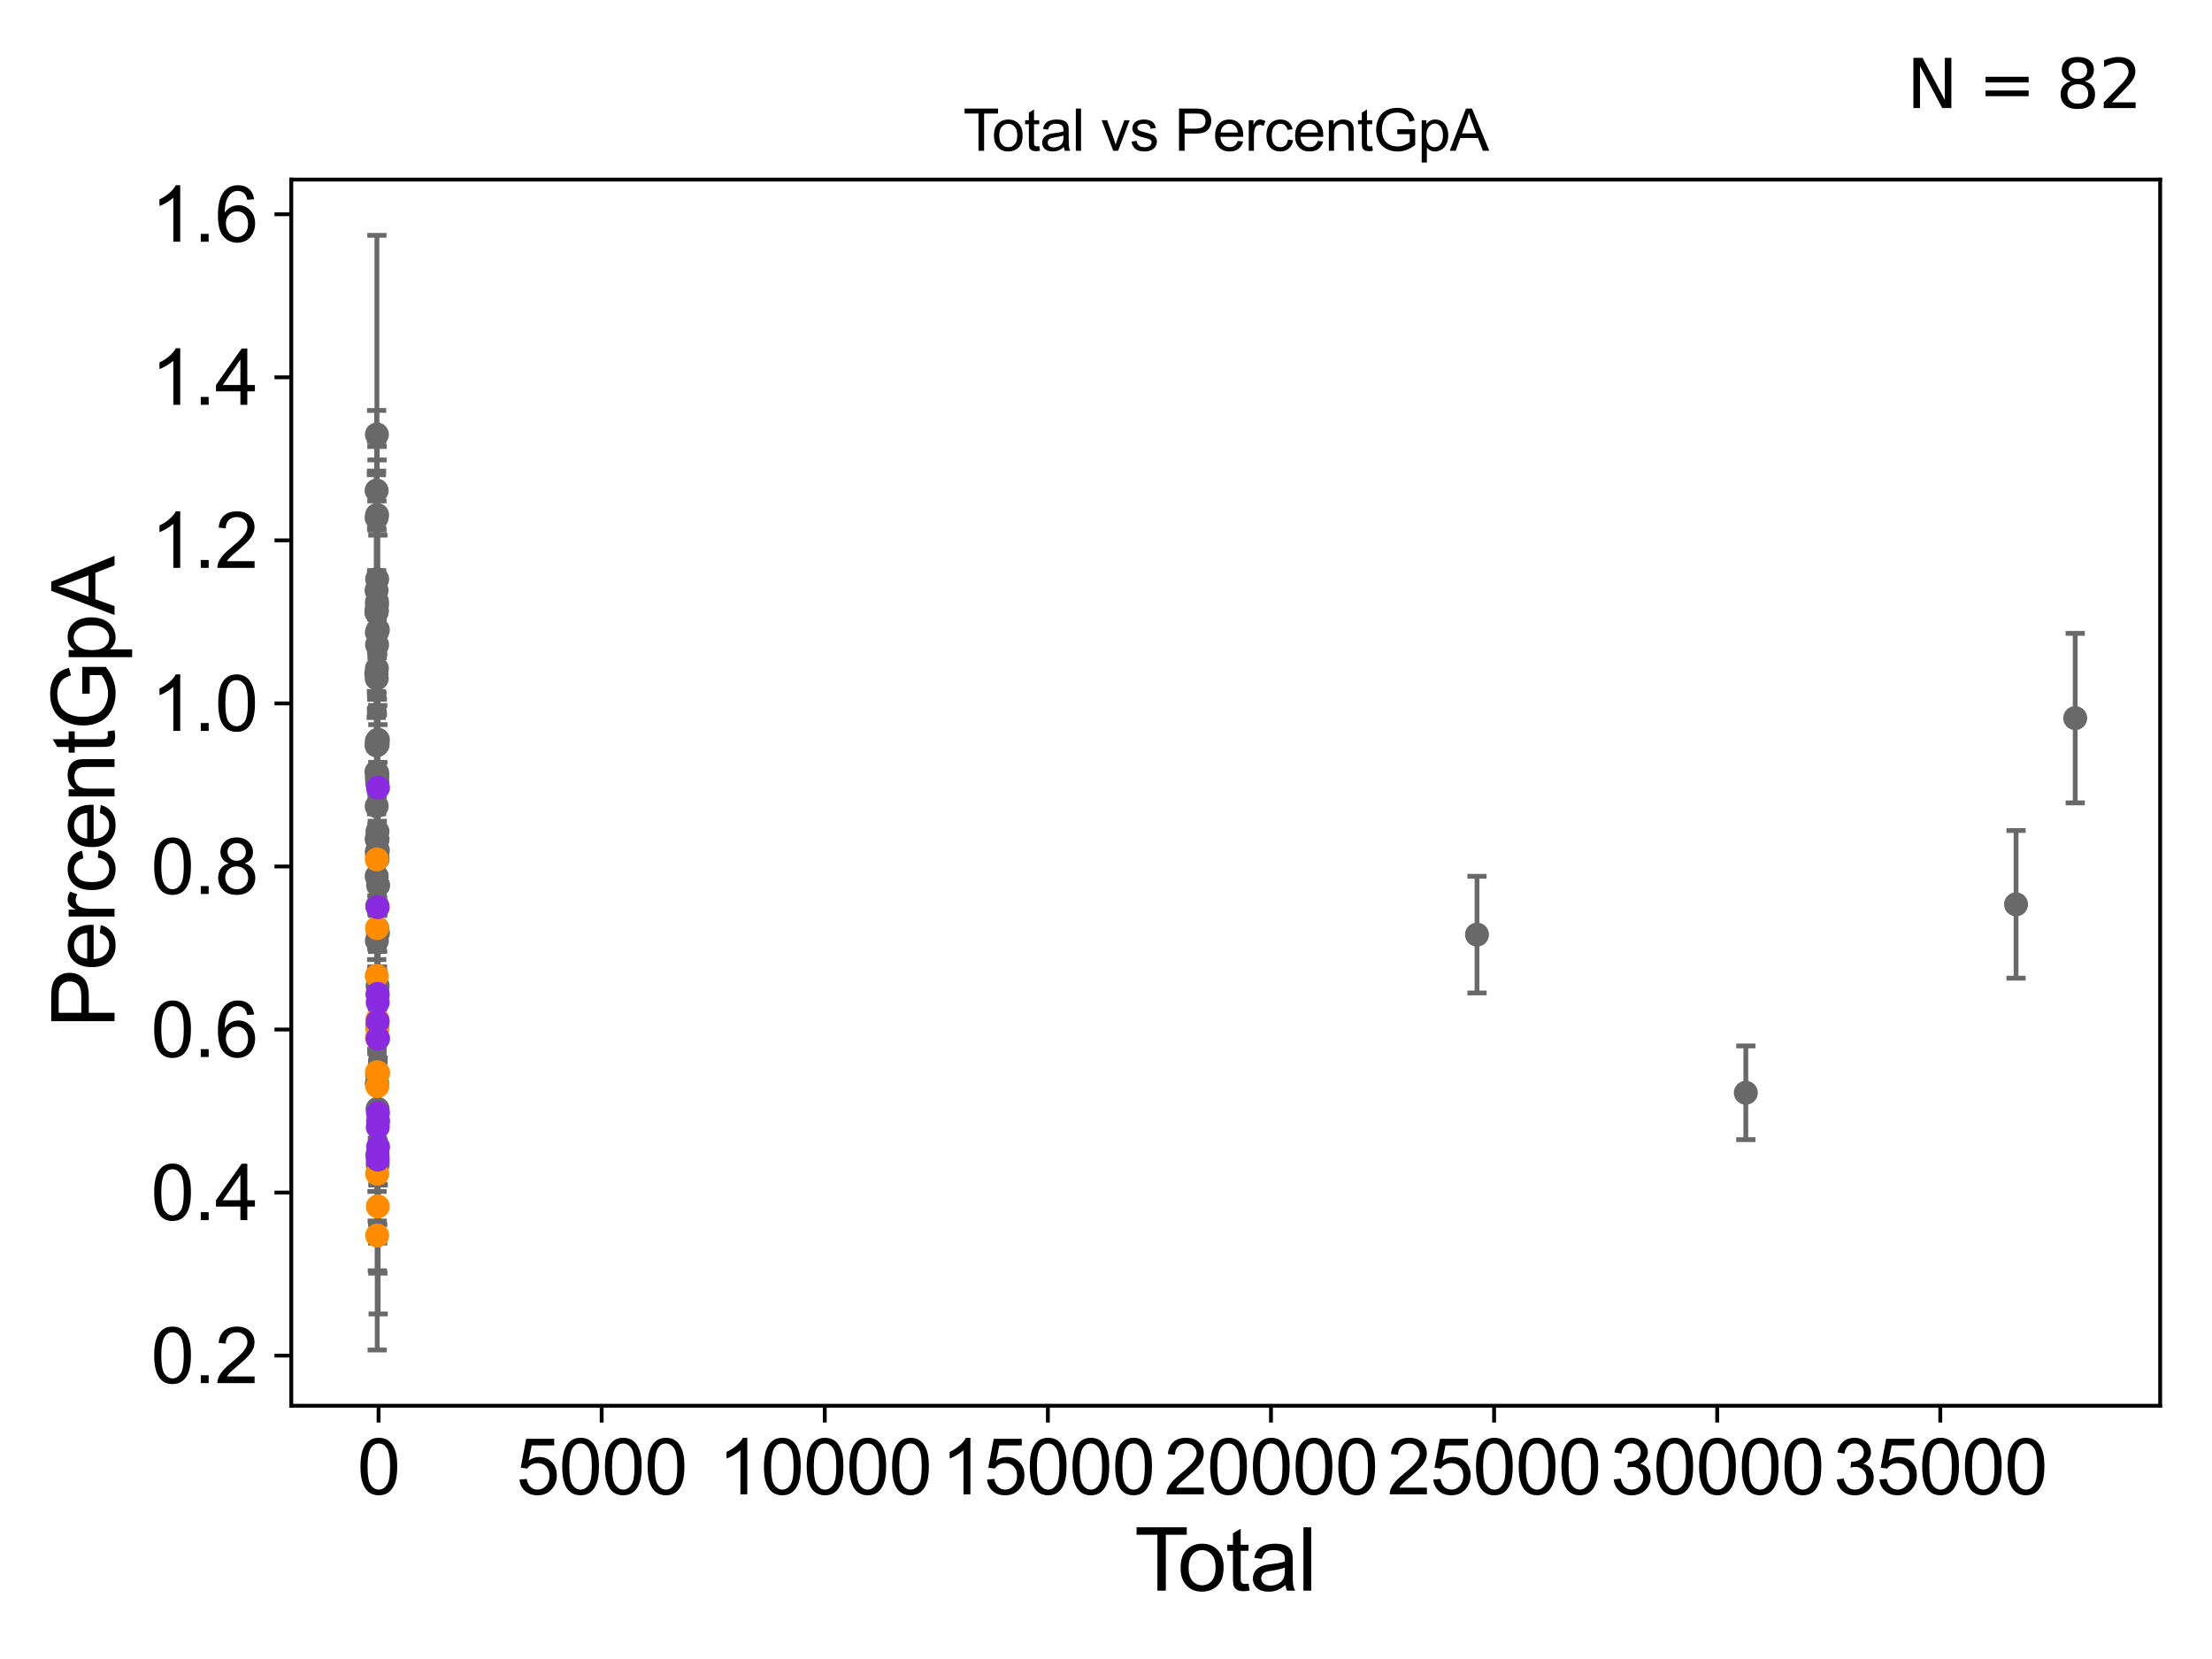 <?xml version="1.0" encoding="utf-8" standalone="no"?>
<!DOCTYPE svg PUBLIC "-//W3C//DTD SVG 1.1//EN"
  "http://www.w3.org/Graphics/SVG/1.1/DTD/svg11.dtd">
<svg xmlns:xlink="http://www.w3.org/1999/xlink" width="460.8pt" height="345.6pt" viewBox="0 0 460.8 345.6" xmlns="http://www.w3.org/2000/svg" version="1.1">
 <defs>
  <style type="text/css">*{stroke-linejoin: round; stroke-linecap: butt}</style>
 </defs>
 <g id="figure_1">
  <g id="patch_1">
   <path d="M 0 345.6 
L 460.8 345.6 
L 460.8 0 
L 0 0 
z
" style="fill: #ffffff"/>
  </g>
  <g id="axes_1">
   <g id="patch_2">
    <path d="M 60.68 292.84 
L 450 292.84 
L 450 37.411 
L 60.68 37.411 
z
" style="fill: #ffffff"/>
   </g>
   <g id="PathCollection_1">
    <defs>
     <path id="m385cca3edd" d="M 0 1.118 
C 0.297 1.118 0.581 1 0.791 0.791 
C 1 0.581 1.118 0.297 1.118 0 
C 1.118 -0.297 1 -0.581 0.791 -0.791 
C 0.581 -1 0.297 -1.118 0 -1.118 
C -0.297 -1.118 -0.581 -1 -0.791 -0.791 
C -1 -0.581 -1.118 -0.297 -1.118 0 
C -1.118 0.297 -1 0.581 -0.791 0.791 
C -0.581 1 -0.297 1.118 0 1.118 
z
" style="stroke: #696969"/>
    </defs>
    <g clip-path="url(#pa9c9905493)">
     <use xlink:href="#m385cca3edd" x="78.376" y="140.41" style="fill: #696969; stroke: #696969"/>
     <use xlink:href="#m385cca3edd" x="78.556" y="223.813" style="fill: #696969; stroke: #696969"/>
     <use xlink:href="#m385cca3edd" x="78.556" y="225.631" style="fill: #696969; stroke: #696969"/>
     <use xlink:href="#m385cca3edd" x="78.567" y="120.631" style="fill: #696969; stroke: #696969"/>
     <use xlink:href="#m385cca3edd" x="78.567" y="162.863" style="fill: #696969; stroke: #696969"/>
     <use xlink:href="#m385cca3edd" x="78.584" y="188.711" style="fill: #696969; stroke: #696969"/>
     <use xlink:href="#m385cca3edd" x="419.98" y="188.391" style="fill: #696969; stroke: #696969"/>
     <use xlink:href="#m385cca3edd" x="78.594" y="163.091" style="fill: #696969; stroke: #696969"/>
     <use xlink:href="#m385cca3edd" x="78.599" y="161.091" style="fill: #696969; stroke: #696969"/>
     <use xlink:href="#m385cca3edd" x="78.603" y="161.784" style="fill: #696969; stroke: #696969"/>
     <use xlink:href="#m385cca3edd" x="78.605" y="193.358" style="fill: #696969; stroke: #696969"/>
     <use xlink:href="#m385cca3edd" x="78.611" y="213.674" style="fill: #696969; stroke: #696969"/>
     <use xlink:href="#m385cca3edd" x="78.634" y="173.218" style="fill: #696969; stroke: #696969"/>
     <use xlink:href="#m385cca3edd" x="78.555" y="178.247" style="fill: #696969; stroke: #696969"/>
     <use xlink:href="#m385cca3edd" x="78.65" y="174.888" style="fill: #696969; stroke: #696969"/>
     <use xlink:href="#m385cca3edd" x="78.659" y="178.93" style="fill: #696969; stroke: #696969"/>
     <use xlink:href="#m385cca3edd" x="78.662" y="205.382" style="fill: #696969; stroke: #696969"/>
     <use xlink:href="#m385cca3edd" x="78.666" y="207.238" style="fill: #696969; stroke: #696969"/>
     <use xlink:href="#m385cca3edd" x="78.675" y="155.072" style="fill: #696969; stroke: #696969"/>
     <use xlink:href="#m385cca3edd" x="78.682" y="242.57" style="fill: #696969; stroke: #696969"/>
     <use xlink:href="#m385cca3edd" x="78.712" y="177.148" style="fill: #696969; stroke: #696969"/>
     <use xlink:href="#m385cca3edd" x="78.714" y="131.213" style="fill: #696969; stroke: #696969"/>
     <use xlink:href="#m385cca3edd" x="78.722" y="154.093" style="fill: #696969; stroke: #696969"/>
     <use xlink:href="#m385cca3edd" x="78.732" y="194.344" style="fill: #696969; stroke: #696969"/>
     <use xlink:href="#m385cca3edd" x="78.772" y="184.413" style="fill: #696969; stroke: #696969"/>
     <use xlink:href="#m385cca3edd" x="307.685" y="194.699" style="fill: #696969; stroke: #696969"/>
     <use xlink:href="#m385cca3edd" x="363.686" y="227.645" style="fill: #696969; stroke: #696969"/>
     <use xlink:href="#m385cca3edd" x="78.655" y="230.984" style="fill: #696969; stroke: #696969"/>
     <use xlink:href="#m385cca3edd" x="78.552" y="107.277" style="fill: #696969; stroke: #696969"/>
     <use xlink:href="#m385cca3edd" x="432.304" y="149.598" style="fill: #696969; stroke: #696969"/>
     <use xlink:href="#m385cca3edd" x="78.469" y="167.94" style="fill: #696969; stroke: #696969"/>
     <use xlink:href="#m385cca3edd" x="78.55" y="154.379" style="fill: #696969; stroke: #696969"/>
     <use xlink:href="#m385cca3edd" x="78.472" y="127.142" style="fill: #696969; stroke: #696969"/>
     <use xlink:href="#m385cca3edd" x="78.478" y="141.322" style="fill: #696969; stroke: #696969"/>
     <use xlink:href="#m385cca3edd" x="78.46" y="102.185" style="fill: #696969; stroke: #696969"/>
     <use xlink:href="#m385cca3edd" x="78.487" y="177.459" style="fill: #696969; stroke: #696969"/>
     <use xlink:href="#m385cca3edd" x="78.495" y="127.149" style="fill: #696969; stroke: #696969"/>
     <use xlink:href="#m385cca3edd" x="78.457" y="127.416" style="fill: #696969; stroke: #696969"/>
     <use xlink:href="#m385cca3edd" x="78.454" y="107.859" style="fill: #696969; stroke: #696969"/>
     <use xlink:href="#m385cca3edd" x="78.449" y="155.288" style="fill: #696969; stroke: #696969"/>
     <use xlink:href="#m385cca3edd" x="78.441" y="140.411" style="fill: #696969; stroke: #696969"/>
     <use xlink:href="#m385cca3edd" x="78.505" y="131.729" style="fill: #696969; stroke: #696969"/>
     <use xlink:href="#m385cca3edd" x="78.464" y="182.53" style="fill: #696969; stroke: #696969"/>
     <use xlink:href="#m385cca3edd" x="78.436" y="122.982" style="fill: #696969; stroke: #696969"/>
     <use xlink:href="#m385cca3edd" x="78.513" y="195.96" style="fill: #696969; stroke: #696969"/>
     <use xlink:href="#m385cca3edd" x="78.514" y="139.284" style="fill: #696969; stroke: #696969"/>
     <use xlink:href="#m385cca3edd" x="78.515" y="161.979" style="fill: #696969; stroke: #696969"/>
     <use xlink:href="#m385cca3edd" x="78.422" y="160.803" style="fill: #696969; stroke: #696969"/>
     <use xlink:href="#m385cca3edd" x="78.516" y="90.506" style="fill: #696969; stroke: #696969"/>
     <use xlink:href="#m385cca3edd" x="78.519" y="225.801" style="fill: #696969; stroke: #696969"/>
     <use xlink:href="#m385cca3edd" x="78.531" y="126.005" style="fill: #696969; stroke: #696969"/>
     <use xlink:href="#m385cca3edd" x="78.415" y="127.609" style="fill: #696969; stroke: #696969"/>
     <use xlink:href="#m385cca3edd" x="78.543" y="125.357" style="fill: #696969; stroke: #696969"/>
     <use xlink:href="#m385cca3edd" x="78.55" y="134.309" style="fill: #696969; stroke: #696969"/>
     <use xlink:href="#m385cca3edd" x="78.508" y="154.431" style="fill: #696969; stroke: #696969"/>
     <use xlink:href="#m385cca3edd" x="78.464" y="174.804" style="fill: #696969; stroke: #696969"/>
    </g>
   </g>
   <g id="PathCollection_2">
    <defs>
     <path id="m7b7c3dd734" d="M 0 1.118 
C 0.297 1.118 0.581 1 0.791 0.791 
C 1 0.581 1.118 0.297 1.118 0 
C 1.118 -0.297 1 -0.581 0.791 -0.791 
C 0.581 -1 0.297 -1.118 0 -1.118 
C -0.297 -1.118 -0.581 -1 -0.791 -0.791 
C -1 -0.581 -1.118 -0.297 -1.118 0 
C -1.118 0.297 -1 0.581 -0.791 0.791 
C -0.581 1 -0.297 1.118 0 1.118 
z
" style="stroke: #ff8c00"/>
    </defs>
    <g clip-path="url(#pa9c9905493)">
     <use xlink:href="#m7b7c3dd734" x="78.781" y="223.514" style="fill: #ff8c00; stroke: #ff8c00"/>
     <use xlink:href="#m7b7c3dd734" x="78.713" y="251.324" style="fill: #ff8c00; stroke: #ff8c00"/>
     <use xlink:href="#m7b7c3dd734" x="78.551" y="223.347" style="fill: #ff8c00; stroke: #ff8c00"/>
     <use xlink:href="#m7b7c3dd734" x="78.498" y="203.292" style="fill: #ff8c00; stroke: #ff8c00"/>
     <use xlink:href="#m7b7c3dd734" x="78.542" y="216.208" style="fill: #ff8c00; stroke: #ff8c00"/>
     <use xlink:href="#m7b7c3dd734" x="78.57" y="193.337" style="fill: #ff8c00; stroke: #ff8c00"/>
     <use xlink:href="#m7b7c3dd734" x="78.578" y="257.378" style="fill: #ff8c00; stroke: #ff8c00"/>
     <use xlink:href="#m7b7c3dd734" x="78.508" y="179.032" style="fill: #ff8c00; stroke: #ff8c00"/>
     <use xlink:href="#m7b7c3dd734" x="78.613" y="240.54" style="fill: #ff8c00; stroke: #ff8c00"/>
     <use xlink:href="#m7b7c3dd734" x="78.613" y="226.265" style="fill: #ff8c00; stroke: #ff8c00"/>
     <use xlink:href="#m7b7c3dd734" x="78.62" y="214.367" style="fill: #ff8c00; stroke: #ff8c00"/>
     <use xlink:href="#m7b7c3dd734" x="78.591" y="244.507" style="fill: #ff8c00; stroke: #ff8c00"/>
     <use xlink:href="#m7b7c3dd734" x="78.622" y="212.369" style="fill: #ff8c00; stroke: #ff8c00"/>
    </g>
   </g>
   <g id="PathCollection_3">
    <defs>
     <path id="m7314229741" d="M 0 1.118 
C 0.297 1.118 0.581 1 0.791 0.791 
C 1 0.581 1.118 0.297 1.118 0 
C 1.118 -0.297 1 -0.581 0.791 -0.791 
C 0.581 -1 0.297 -1.118 0 -1.118 
C -0.297 -1.118 -0.581 -1 -0.791 -0.791 
C -1 -0.581 -1.118 -0.297 -1.118 0 
C -1.118 0.297 -1 0.581 -0.791 0.791 
C -0.581 1 -0.297 1.118 0 1.118 
z
" style="stroke: #8a2be2"/>
    </defs>
    <g clip-path="url(#pa9c9905493)">
     <use xlink:href="#m7314229741" x="78.7" y="241.568" style="fill: #8a2be2; stroke: #8a2be2"/>
     <use xlink:href="#m7314229741" x="78.696" y="234.794" style="fill: #8a2be2; stroke: #8a2be2"/>
     <use xlink:href="#m7314229741" x="78.665" y="207.043" style="fill: #8a2be2; stroke: #8a2be2"/>
     <use xlink:href="#m7314229741" x="78.737" y="231.864" style="fill: #8a2be2; stroke: #8a2be2"/>
     <use xlink:href="#m7314229741" x="78.741" y="164.1" style="fill: #8a2be2; stroke: #8a2be2"/>
     <use xlink:href="#m7314229741" x="78.754" y="216.334" style="fill: #8a2be2; stroke: #8a2be2"/>
     <use xlink:href="#m7314229741" x="78.763" y="238.93" style="fill: #8a2be2; stroke: #8a2be2"/>
     <use xlink:href="#m7314229741" x="78.769" y="233.538" style="fill: #8a2be2; stroke: #8a2be2"/>
     <use xlink:href="#m7314229741" x="78.69" y="208.812" style="fill: #8a2be2; stroke: #8a2be2"/>
     <use xlink:href="#m7314229741" x="78.687" y="188.969" style="fill: #8a2be2; stroke: #8a2be2"/>
     <use xlink:href="#m7314229741" x="78.683" y="212.802" style="fill: #8a2be2; stroke: #8a2be2"/>
     <use xlink:href="#m7314229741" x="78.652" y="240.622" style="fill: #8a2be2; stroke: #8a2be2"/>
     <use xlink:href="#m7314229741" x="78.68" y="216.387" style="fill: #8a2be2; stroke: #8a2be2"/>
    </g>
   </g>
   <g id="matplotlib.axis_1">
    <g id="xtick_1">
     <g id="line2d_1">
      <defs>
       <path id="m1e763a028d" d="M 0 0 
L 0 3.5 
" style="stroke: #000000; stroke-width: 0.8"/>
      </defs>
      <g>
       <use xlink:href="#m1e763a028d" x="78.862" y="292.84" style="stroke: #000000; stroke-width: 0.8"/>
      </g>
     </g>
     <g id="text_1">
      <!-- 0 -->
      <g transform="translate(74.413 311.293)scale(0.16 -0.16)">
       <defs>
        <path id="ArialMT-30" d="M 266 2259 
Q 266 3072 433 3567 
Q 600 4063 929 4331 
Q 1259 4600 1759 4600 
Q 2128 4600 2406 4451 
Q 2684 4303 2865 4023 
Q 3047 3744 3150 3342 
Q 3253 2941 3253 2259 
Q 3253 1453 3087 958 
Q 2922 463 2592 192 
Q 2263 -78 1759 -78 
Q 1097 -78 719 397 
Q 266 969 266 2259 
z
M 844 2259 
Q 844 1131 1108 757 
Q 1372 384 1759 384 
Q 2147 384 2411 759 
Q 2675 1134 2675 2259 
Q 2675 3391 2411 3762 
Q 2147 4134 1753 4134 
Q 1366 4134 1134 3806 
Q 844 3388 844 2259 
z
" transform="scale(0.016)"/>
       </defs>
       <use xlink:href="#ArialMT-30"/>
      </g>
     </g>
    </g>
    <g id="xtick_2">
     <g id="line2d_2">
      <g>
       <use xlink:href="#m1e763a028d" x="125.339" y="292.84" style="stroke: #000000; stroke-width: 0.8"/>
      </g>
     </g>
     <g id="text_2">
      <!-- 5000 -->
      <g transform="translate(107.544 311.293)scale(0.16 -0.16)">
       <defs>
        <path id="ArialMT-35" d="M 266 1200 
L 856 1250 
Q 922 819 1161 601 
Q 1400 384 1738 384 
Q 2144 384 2425 690 
Q 2706 997 2706 1503 
Q 2706 1984 2436 2262 
Q 2166 2541 1728 2541 
Q 1456 2541 1237 2417 
Q 1019 2294 894 2097 
L 366 2166 
L 809 4519 
L 3088 4519 
L 3088 3981 
L 1259 3981 
L 1013 2750 
Q 1425 3038 1878 3038 
Q 2478 3038 2890 2622 
Q 3303 2206 3303 1553 
Q 3303 931 2941 478 
Q 2500 -78 1738 -78 
Q 1113 -78 717 272 
Q 322 622 266 1200 
z
" transform="scale(0.016)"/>
       </defs>
       <use xlink:href="#ArialMT-35"/>
       <use xlink:href="#ArialMT-30" x="55.615"/>
       <use xlink:href="#ArialMT-30" x="111.23"/>
       <use xlink:href="#ArialMT-30" x="166.846"/>
      </g>
     </g>
    </g>
    <g id="xtick_3">
     <g id="line2d_3">
      <g>
       <use xlink:href="#m1e763a028d" x="171.816" y="292.84" style="stroke: #000000; stroke-width: 0.8"/>
      </g>
     </g>
     <g id="text_3">
      <!-- 10000 -->
      <g transform="translate(149.572 311.293)scale(0.16 -0.16)">
       <defs>
        <path id="ArialMT-31" d="M 2384 0 
L 1822 0 
L 1822 3584 
Q 1619 3391 1289 3197 
Q 959 3003 697 2906 
L 697 3450 
Q 1169 3672 1522 3987 
Q 1875 4303 2022 4600 
L 2384 4600 
L 2384 0 
z
" transform="scale(0.016)"/>
       </defs>
       <use xlink:href="#ArialMT-31"/>
       <use xlink:href="#ArialMT-30" x="55.615"/>
       <use xlink:href="#ArialMT-30" x="111.23"/>
       <use xlink:href="#ArialMT-30" x="166.846"/>
       <use xlink:href="#ArialMT-30" x="222.461"/>
      </g>
     </g>
    </g>
    <g id="xtick_4">
     <g id="line2d_4">
      <g>
       <use xlink:href="#m1e763a028d" x="218.293" y="292.84" style="stroke: #000000; stroke-width: 0.8"/>
      </g>
     </g>
     <g id="text_4">
      <!-- 15000 -->
      <g transform="translate(196.049 311.293)scale(0.16 -0.16)">
       <use xlink:href="#ArialMT-31"/>
       <use xlink:href="#ArialMT-35" x="55.615"/>
       <use xlink:href="#ArialMT-30" x="111.23"/>
       <use xlink:href="#ArialMT-30" x="166.846"/>
       <use xlink:href="#ArialMT-30" x="222.461"/>
      </g>
     </g>
    </g>
    <g id="xtick_5">
     <g id="line2d_5">
      <g>
       <use xlink:href="#m1e763a028d" x="264.77" y="292.84" style="stroke: #000000; stroke-width: 0.8"/>
      </g>
     </g>
     <g id="text_5">
      <!-- 20000 -->
      <g transform="translate(242.526 311.293)scale(0.16 -0.16)">
       <defs>
        <path id="ArialMT-32" d="M 3222 541 
L 3222 0 
L 194 0 
Q 188 203 259 391 
Q 375 700 629 1000 
Q 884 1300 1366 1694 
Q 2113 2306 2375 2664 
Q 2638 3022 2638 3341 
Q 2638 3675 2398 3904 
Q 2159 4134 1775 4134 
Q 1369 4134 1125 3890 
Q 881 3647 878 3216 
L 300 3275 
Q 359 3922 746 4261 
Q 1134 4600 1788 4600 
Q 2447 4600 2831 4234 
Q 3216 3869 3216 3328 
Q 3216 3053 3103 2787 
Q 2991 2522 2730 2228 
Q 2469 1934 1863 1422 
Q 1356 997 1212 845 
Q 1069 694 975 541 
L 3222 541 
z
" transform="scale(0.016)"/>
       </defs>
       <use xlink:href="#ArialMT-32"/>
       <use xlink:href="#ArialMT-30" x="55.615"/>
       <use xlink:href="#ArialMT-30" x="111.23"/>
       <use xlink:href="#ArialMT-30" x="166.846"/>
       <use xlink:href="#ArialMT-30" x="222.461"/>
      </g>
     </g>
    </g>
    <g id="xtick_6">
     <g id="line2d_6">
      <g>
       <use xlink:href="#m1e763a028d" x="311.247" y="292.84" style="stroke: #000000; stroke-width: 0.8"/>
      </g>
     </g>
     <g id="text_6">
      <!-- 25000 -->
      <g transform="translate(289.003 311.293)scale(0.16 -0.16)">
       <use xlink:href="#ArialMT-32"/>
       <use xlink:href="#ArialMT-35" x="55.615"/>
       <use xlink:href="#ArialMT-30" x="111.23"/>
       <use xlink:href="#ArialMT-30" x="166.846"/>
       <use xlink:href="#ArialMT-30" x="222.461"/>
      </g>
     </g>
    </g>
    <g id="xtick_7">
     <g id="line2d_7">
      <g>
       <use xlink:href="#m1e763a028d" x="357.724" y="292.84" style="stroke: #000000; stroke-width: 0.8"/>
      </g>
     </g>
     <g id="text_7">
      <!-- 30000 -->
      <g transform="translate(335.48 311.293)scale(0.16 -0.16)">
       <defs>
        <path id="ArialMT-33" d="M 269 1209 
L 831 1284 
Q 928 806 1161 595 
Q 1394 384 1728 384 
Q 2125 384 2398 659 
Q 2672 934 2672 1341 
Q 2672 1728 2419 1979 
Q 2166 2231 1775 2231 
Q 1616 2231 1378 2169 
L 1441 2663 
Q 1497 2656 1531 2656 
Q 1891 2656 2178 2843 
Q 2466 3031 2466 3422 
Q 2466 3731 2256 3934 
Q 2047 4138 1716 4138 
Q 1388 4138 1169 3931 
Q 950 3725 888 3313 
L 325 3413 
Q 428 3978 793 4289 
Q 1159 4600 1703 4600 
Q 2078 4600 2393 4439 
Q 2709 4278 2876 4000 
Q 3044 3722 3044 3409 
Q 3044 3113 2884 2869 
Q 2725 2625 2413 2481 
Q 2819 2388 3044 2092 
Q 3269 1797 3269 1353 
Q 3269 753 2831 336 
Q 2394 -81 1725 -81 
Q 1122 -81 723 278 
Q 325 638 269 1209 
z
" transform="scale(0.016)"/>
       </defs>
       <use xlink:href="#ArialMT-33"/>
       <use xlink:href="#ArialMT-30" x="55.615"/>
       <use xlink:href="#ArialMT-30" x="111.23"/>
       <use xlink:href="#ArialMT-30" x="166.846"/>
       <use xlink:href="#ArialMT-30" x="222.461"/>
      </g>
     </g>
    </g>
    <g id="xtick_8">
     <g id="line2d_8">
      <g>
       <use xlink:href="#m1e763a028d" x="404.201" y="292.84" style="stroke: #000000; stroke-width: 0.8"/>
      </g>
     </g>
     <g id="text_8">
      <!-- 35000 -->
      <g transform="translate(381.957 311.293)scale(0.16 -0.16)">
       <use xlink:href="#ArialMT-33"/>
       <use xlink:href="#ArialMT-35" x="55.615"/>
       <use xlink:href="#ArialMT-30" x="111.23"/>
       <use xlink:href="#ArialMT-30" x="166.846"/>
       <use xlink:href="#ArialMT-30" x="222.461"/>
      </g>
     </g>
    </g>
    <g id="text_9">
     <!-- Total -->
     <g transform="translate(236.335 331.357)scale(0.18 -0.18)">
      <defs>
       <path id="ArialMT-54" d="M 1659 0 
L 1659 4041 
L 150 4041 
L 150 4581 
L 3781 4581 
L 3781 4041 
L 2266 4041 
L 2266 0 
L 1659 0 
z
" transform="scale(0.016)"/>
       <path id="ArialMT-6f" d="M 213 1659 
Q 213 2581 725 3025 
Q 1153 3394 1769 3394 
Q 2453 3394 2887 2945 
Q 3322 2497 3322 1706 
Q 3322 1066 3130 698 
Q 2938 331 2570 128 
Q 2203 -75 1769 -75 
Q 1072 -75 642 372 
Q 213 819 213 1659 
z
M 791 1659 
Q 791 1022 1069 705 
Q 1347 388 1769 388 
Q 2188 388 2466 706 
Q 2744 1025 2744 1678 
Q 2744 2294 2464 2611 
Q 2184 2928 1769 2928 
Q 1347 2928 1069 2612 
Q 791 2297 791 1659 
z
" transform="scale(0.016)"/>
       <path id="ArialMT-74" d="M 1650 503 
L 1731 6 
Q 1494 -44 1306 -44 
Q 1000 -44 831 53 
Q 663 150 594 308 
Q 525 466 525 972 
L 525 2881 
L 113 2881 
L 113 3319 
L 525 3319 
L 525 4141 
L 1084 4478 
L 1084 3319 
L 1650 3319 
L 1650 2881 
L 1084 2881 
L 1084 941 
Q 1084 700 1114 631 
Q 1144 563 1211 522 
Q 1278 481 1403 481 
Q 1497 481 1650 503 
z
" transform="scale(0.016)"/>
       <path id="ArialMT-61" d="M 2588 409 
Q 2275 144 1986 34 
Q 1697 -75 1366 -75 
Q 819 -75 525 192 
Q 231 459 231 875 
Q 231 1119 342 1320 
Q 453 1522 633 1644 
Q 813 1766 1038 1828 
Q 1203 1872 1538 1913 
Q 2219 1994 2541 2106 
Q 2544 2222 2544 2253 
Q 2544 2597 2384 2738 
Q 2169 2928 1744 2928 
Q 1347 2928 1158 2789 
Q 969 2650 878 2297 
L 328 2372 
Q 403 2725 575 2942 
Q 747 3159 1072 3276 
Q 1397 3394 1825 3394 
Q 2250 3394 2515 3294 
Q 2781 3194 2906 3042 
Q 3031 2891 3081 2659 
Q 3109 2516 3109 2141 
L 3109 1391 
Q 3109 606 3145 398 
Q 3181 191 3288 0 
L 2700 0 
Q 2613 175 2588 409 
z
M 2541 1666 
Q 2234 1541 1622 1453 
Q 1275 1403 1131 1340 
Q 988 1278 909 1158 
Q 831 1038 831 891 
Q 831 666 1001 516 
Q 1172 366 1500 366 
Q 1825 366 2078 508 
Q 2331 650 2450 897 
Q 2541 1088 2541 1459 
L 2541 1666 
z
" transform="scale(0.016)"/>
       <path id="ArialMT-6c" d="M 409 0 
L 409 4581 
L 972 4581 
L 972 0 
L 409 0 
z
" transform="scale(0.016)"/>
      </defs>
      <use xlink:href="#ArialMT-54"/>
      <use xlink:href="#ArialMT-6f" x="49.959"/>
      <use xlink:href="#ArialMT-74" x="105.574"/>
      <use xlink:href="#ArialMT-61" x="133.357"/>
      <use xlink:href="#ArialMT-6c" x="188.973"/>
     </g>
    </g>
   </g>
   <g id="matplotlib.axis_2">
    <g id="ytick_1">
     <g id="line2d_9">
      <defs>
       <path id="m180ff1c148" d="M 0 0 
L -3.5 0 
" style="stroke: #000000; stroke-width: 0.8"/>
      </defs>
      <g>
       <use xlink:href="#m180ff1c148" x="60.68" y="282.4" style="stroke: #000000; stroke-width: 0.8"/>
      </g>
     </g>
     <g id="text_10">
      <!-- 0.2 -->
      <g transform="translate(31.44 288.127)scale(0.16 -0.16)">
       <defs>
        <path id="ArialMT-2e" d="M 581 0 
L 581 641 
L 1222 641 
L 1222 0 
L 581 0 
z
" transform="scale(0.016)"/>
       </defs>
       <use xlink:href="#ArialMT-30"/>
       <use xlink:href="#ArialMT-2e" x="55.615"/>
       <use xlink:href="#ArialMT-32" x="83.398"/>
      </g>
     </g>
    </g>
    <g id="ytick_2">
     <g id="line2d_10">
      <g>
       <use xlink:href="#m180ff1c148" x="60.68" y="248.434" style="stroke: #000000; stroke-width: 0.8"/>
      </g>
     </g>
     <g id="text_11">
      <!-- 0.4 -->
      <g transform="translate(31.44 254.16)scale(0.16 -0.16)">
       <defs>
        <path id="ArialMT-34" d="M 2069 0 
L 2069 1097 
L 81 1097 
L 81 1613 
L 2172 4581 
L 2631 4581 
L 2631 1613 
L 3250 1613 
L 3250 1097 
L 2631 1097 
L 2631 0 
L 2069 0 
z
M 2069 1613 
L 2069 3678 
L 634 1613 
L 2069 1613 
z
" transform="scale(0.016)"/>
       </defs>
       <use xlink:href="#ArialMT-30"/>
       <use xlink:href="#ArialMT-2e" x="55.615"/>
       <use xlink:href="#ArialMT-34" x="83.398"/>
      </g>
     </g>
    </g>
    <g id="ytick_3">
     <g id="line2d_11">
      <g>
       <use xlink:href="#m180ff1c148" x="60.68" y="214.467" style="stroke: #000000; stroke-width: 0.8"/>
      </g>
     </g>
     <g id="text_12">
      <!-- 0.6 -->
      <g transform="translate(31.44 220.194)scale(0.16 -0.16)">
       <defs>
        <path id="ArialMT-36" d="M 3184 3459 
L 2625 3416 
Q 2550 3747 2413 3897 
Q 2184 4138 1850 4138 
Q 1581 4138 1378 3988 
Q 1113 3794 959 3422 
Q 806 3050 800 2363 
Q 1003 2672 1297 2822 
Q 1591 2972 1913 2972 
Q 2475 2972 2870 2558 
Q 3266 2144 3266 1488 
Q 3266 1056 3080 686 
Q 2894 316 2569 119 
Q 2244 -78 1831 -78 
Q 1128 -78 684 439 
Q 241 956 241 2144 
Q 241 3472 731 4075 
Q 1159 4600 1884 4600 
Q 2425 4600 2770 4297 
Q 3116 3994 3184 3459 
z
M 888 1484 
Q 888 1194 1011 928 
Q 1134 663 1356 523 
Q 1578 384 1822 384 
Q 2178 384 2434 671 
Q 2691 959 2691 1453 
Q 2691 1928 2437 2201 
Q 2184 2475 1800 2475 
Q 1419 2475 1153 2201 
Q 888 1928 888 1484 
z
" transform="scale(0.016)"/>
       </defs>
       <use xlink:href="#ArialMT-30"/>
       <use xlink:href="#ArialMT-2e" x="55.615"/>
       <use xlink:href="#ArialMT-36" x="83.398"/>
      </g>
     </g>
    </g>
    <g id="ytick_4">
     <g id="line2d_12">
      <g>
       <use xlink:href="#m180ff1c148" x="60.68" y="180.501" style="stroke: #000000; stroke-width: 0.8"/>
      </g>
     </g>
     <g id="text_13">
      <!-- 0.8 -->
      <g transform="translate(31.44 186.227)scale(0.16 -0.16)">
       <defs>
        <path id="ArialMT-38" d="M 1131 2484 
Q 781 2613 612 2850 
Q 444 3088 444 3419 
Q 444 3919 803 4259 
Q 1163 4600 1759 4600 
Q 2359 4600 2725 4251 
Q 3091 3903 3091 3403 
Q 3091 3084 2923 2848 
Q 2756 2613 2416 2484 
Q 2838 2347 3058 2040 
Q 3278 1734 3278 1309 
Q 3278 722 2862 322 
Q 2447 -78 1769 -78 
Q 1091 -78 675 323 
Q 259 725 259 1325 
Q 259 1772 486 2073 
Q 713 2375 1131 2484 
z
M 1019 3438 
Q 1019 3113 1228 2906 
Q 1438 2700 1772 2700 
Q 2097 2700 2305 2904 
Q 2513 3109 2513 3406 
Q 2513 3716 2298 3927 
Q 2084 4138 1766 4138 
Q 1444 4138 1231 3931 
Q 1019 3725 1019 3438 
z
M 838 1322 
Q 838 1081 952 856 
Q 1066 631 1291 507 
Q 1516 384 1775 384 
Q 2178 384 2440 643 
Q 2703 903 2703 1303 
Q 2703 1709 2433 1975 
Q 2163 2241 1756 2241 
Q 1359 2241 1098 1978 
Q 838 1716 838 1322 
z
" transform="scale(0.016)"/>
       </defs>
       <use xlink:href="#ArialMT-30"/>
       <use xlink:href="#ArialMT-2e" x="55.615"/>
       <use xlink:href="#ArialMT-38" x="83.398"/>
      </g>
     </g>
    </g>
    <g id="ytick_5">
     <g id="line2d_13">
      <g>
       <use xlink:href="#m180ff1c148" x="60.68" y="146.534" style="stroke: #000000; stroke-width: 0.8"/>
      </g>
     </g>
     <g id="text_14">
      <!-- 1.0 -->
      <g transform="translate(31.44 152.261)scale(0.16 -0.16)">
       <use xlink:href="#ArialMT-31"/>
       <use xlink:href="#ArialMT-2e" x="55.615"/>
       <use xlink:href="#ArialMT-30" x="83.398"/>
      </g>
     </g>
    </g>
    <g id="ytick_6">
     <g id="line2d_14">
      <g>
       <use xlink:href="#m180ff1c148" x="60.68" y="112.568" style="stroke: #000000; stroke-width: 0.8"/>
      </g>
     </g>
     <g id="text_15">
      <!-- 1.2 -->
      <g transform="translate(31.44 118.294)scale(0.16 -0.16)">
       <use xlink:href="#ArialMT-31"/>
       <use xlink:href="#ArialMT-2e" x="55.615"/>
       <use xlink:href="#ArialMT-32" x="83.398"/>
      </g>
     </g>
    </g>
    <g id="ytick_7">
     <g id="line2d_15">
      <g>
       <use xlink:href="#m180ff1c148" x="60.68" y="78.602" style="stroke: #000000; stroke-width: 0.8"/>
      </g>
     </g>
     <g id="text_16">
      <!-- 1.4 -->
      <g transform="translate(31.44 84.328)scale(0.16 -0.16)">
       <use xlink:href="#ArialMT-31"/>
       <use xlink:href="#ArialMT-2e" x="55.615"/>
       <use xlink:href="#ArialMT-34" x="83.398"/>
      </g>
     </g>
    </g>
    <g id="ytick_8">
     <g id="line2d_16">
      <g>
       <use xlink:href="#m180ff1c148" x="60.68" y="44.635" style="stroke: #000000; stroke-width: 0.8"/>
      </g>
     </g>
     <g id="text_17">
      <!-- 1.6 -->
      <g transform="translate(31.44 50.361)scale(0.16 -0.16)">
       <use xlink:href="#ArialMT-31"/>
       <use xlink:href="#ArialMT-2e" x="55.615"/>
       <use xlink:href="#ArialMT-36" x="83.398"/>
      </g>
     </g>
    </g>
    <g id="text_18">
     <!-- PercentGpA -->
     <g transform="translate(23.863 214.149)rotate(-90)scale(0.18 -0.18)">
      <defs>
       <path id="ArialMT-50" d="M 494 0 
L 494 4581 
L 2222 4581 
Q 2678 4581 2919 4538 
Q 3256 4481 3484 4323 
Q 3713 4166 3852 3881 
Q 3991 3597 3991 3256 
Q 3991 2672 3619 2267 
Q 3247 1863 2275 1863 
L 1100 1863 
L 1100 0 
L 494 0 
z
M 1100 2403 
L 2284 2403 
Q 2872 2403 3119 2622 
Q 3366 2841 3366 3238 
Q 3366 3525 3220 3729 
Q 3075 3934 2838 4000 
Q 2684 4041 2272 4041 
L 1100 4041 
L 1100 2403 
z
" transform="scale(0.016)"/>
       <path id="ArialMT-65" d="M 2694 1069 
L 3275 997 
Q 3138 488 2766 206 
Q 2394 -75 1816 -75 
Q 1088 -75 661 373 
Q 234 822 234 1631 
Q 234 2469 665 2931 
Q 1097 3394 1784 3394 
Q 2450 3394 2872 2941 
Q 3294 2488 3294 1666 
Q 3294 1616 3291 1516 
L 816 1516 
Q 847 969 1125 678 
Q 1403 388 1819 388 
Q 2128 388 2347 550 
Q 2566 713 2694 1069 
z
M 847 1978 
L 2700 1978 
Q 2663 2397 2488 2606 
Q 2219 2931 1791 2931 
Q 1403 2931 1139 2672 
Q 875 2413 847 1978 
z
" transform="scale(0.016)"/>
       <path id="ArialMT-72" d="M 416 0 
L 416 3319 
L 922 3319 
L 922 2816 
Q 1116 3169 1280 3281 
Q 1444 3394 1641 3394 
Q 1925 3394 2219 3213 
L 2025 2691 
Q 1819 2813 1613 2813 
Q 1428 2813 1281 2702 
Q 1134 2591 1072 2394 
Q 978 2094 978 1738 
L 978 0 
L 416 0 
z
" transform="scale(0.016)"/>
       <path id="ArialMT-63" d="M 2588 1216 
L 3141 1144 
Q 3050 572 2676 248 
Q 2303 -75 1759 -75 
Q 1078 -75 664 370 
Q 250 816 250 1647 
Q 250 2184 428 2587 
Q 606 2991 970 3192 
Q 1334 3394 1763 3394 
Q 2303 3394 2647 3120 
Q 2991 2847 3088 2344 
L 2541 2259 
Q 2463 2594 2264 2762 
Q 2066 2931 1784 2931 
Q 1359 2931 1093 2626 
Q 828 2322 828 1663 
Q 828 994 1084 691 
Q 1341 388 1753 388 
Q 2084 388 2306 591 
Q 2528 794 2588 1216 
z
" transform="scale(0.016)"/>
       <path id="ArialMT-6e" d="M 422 0 
L 422 3319 
L 928 3319 
L 928 2847 
Q 1294 3394 1984 3394 
Q 2284 3394 2536 3286 
Q 2788 3178 2913 3003 
Q 3038 2828 3088 2588 
Q 3119 2431 3119 2041 
L 3119 0 
L 2556 0 
L 2556 2019 
Q 2556 2363 2490 2533 
Q 2425 2703 2258 2804 
Q 2091 2906 1866 2906 
Q 1506 2906 1245 2678 
Q 984 2450 984 1813 
L 984 0 
L 422 0 
z
" transform="scale(0.016)"/>
       <path id="ArialMT-47" d="M 2638 1797 
L 2638 2334 
L 4578 2338 
L 4578 638 
Q 4131 281 3656 101 
Q 3181 -78 2681 -78 
Q 2006 -78 1454 211 
Q 903 500 622 1047 
Q 341 1594 341 2269 
Q 341 2938 620 3517 
Q 900 4097 1425 4378 
Q 1950 4659 2634 4659 
Q 3131 4659 3532 4498 
Q 3934 4338 4162 4050 
Q 4391 3763 4509 3300 
L 3963 3150 
Q 3859 3500 3706 3700 
Q 3553 3900 3268 4020 
Q 2984 4141 2638 4141 
Q 2222 4141 1919 4014 
Q 1616 3888 1430 3681 
Q 1244 3475 1141 3228 
Q 966 2803 966 2306 
Q 966 1694 1177 1281 
Q 1388 869 1791 669 
Q 2194 469 2647 469 
Q 3041 469 3416 620 
Q 3791 772 3984 944 
L 3984 1797 
L 2638 1797 
z
" transform="scale(0.016)"/>
       <path id="ArialMT-70" d="M 422 -1272 
L 422 3319 
L 934 3319 
L 934 2888 
Q 1116 3141 1344 3267 
Q 1572 3394 1897 3394 
Q 2322 3394 2647 3175 
Q 2972 2956 3137 2557 
Q 3303 2159 3303 1684 
Q 3303 1175 3120 767 
Q 2938 359 2589 142 
Q 2241 -75 1856 -75 
Q 1575 -75 1351 44 
Q 1128 163 984 344 
L 984 -1272 
L 422 -1272 
z
M 931 1641 
Q 931 1000 1190 694 
Q 1450 388 1819 388 
Q 2194 388 2461 705 
Q 2728 1022 2728 1688 
Q 2728 2322 2467 2637 
Q 2206 2953 1844 2953 
Q 1484 2953 1207 2617 
Q 931 2281 931 1641 
z
" transform="scale(0.016)"/>
       <path id="ArialMT-41" d="M -9 0 
L 1750 4581 
L 2403 4581 
L 4278 0 
L 3588 0 
L 3053 1388 
L 1138 1388 
L 634 0 
L -9 0 
z
M 1313 1881 
L 2866 1881 
L 2388 3150 
Q 2169 3728 2063 4100 
Q 1975 3659 1816 3225 
L 1313 1881 
z
" transform="scale(0.016)"/>
      </defs>
      <use xlink:href="#ArialMT-50"/>
      <use xlink:href="#ArialMT-65" x="66.699"/>
      <use xlink:href="#ArialMT-72" x="122.314"/>
      <use xlink:href="#ArialMT-63" x="155.615"/>
      <use xlink:href="#ArialMT-65" x="205.615"/>
      <use xlink:href="#ArialMT-6e" x="261.23"/>
      <use xlink:href="#ArialMT-74" x="316.846"/>
      <use xlink:href="#ArialMT-47" x="344.629"/>
      <use xlink:href="#ArialMT-70" x="422.412"/>
      <use xlink:href="#ArialMT-41" x="478.027"/>
     </g>
    </g>
   </g>
   <g id="LineCollection_1">
    <path d="M 78.376 149.481 
L 78.376 131.338 
" clip-path="url(#pa9c9905493)" style="fill: none; stroke: #696969"/>
    <path d="M 78.556 233.303 
L 78.556 214.323 
" clip-path="url(#pa9c9905493)" style="fill: none; stroke: #696969"/>
    <path d="M 78.556 232.464 
L 78.556 218.797 
" clip-path="url(#pa9c9905493)" style="fill: none; stroke: #696969"/>
    <path d="M 78.567 148.296 
L 78.567 92.966 
" clip-path="url(#pa9c9905493)" style="fill: none; stroke: #696969"/>
    <path d="M 78.567 184.572 
L 78.567 141.155 
" clip-path="url(#pa9c9905493)" style="fill: none; stroke: #696969"/>
    <path d="M 78.584 201.518 
L 78.584 175.904 
" clip-path="url(#pa9c9905493)" style="fill: none; stroke: #696969"/>
    <path d="M 419.98 203.773 
L 419.98 173.009 
" clip-path="url(#pa9c9905493)" style="fill: none; stroke: #696969"/>
    <path d="M 78.594 171.081 
L 78.594 155.101 
" clip-path="url(#pa9c9905493)" style="fill: none; stroke: #696969"/>
    <path d="M 78.599 176.581 
L 78.599 145.6 
" clip-path="url(#pa9c9905493)" style="fill: none; stroke: #696969"/>
    <path d="M 78.603 174.675 
L 78.603 148.893 
" clip-path="url(#pa9c9905493)" style="fill: none; stroke: #696969"/>
    <path d="M 78.605 201.437 
L 78.605 185.279 
" clip-path="url(#pa9c9905493)" style="fill: none; stroke: #696969"/>
    <path d="M 78.611 237.087 
L 78.611 190.261 
" clip-path="url(#pa9c9905493)" style="fill: none; stroke: #696969"/>
    <path d="M 78.634 210.191 
L 78.634 136.245 
" clip-path="url(#pa9c9905493)" style="fill: none; stroke: #696969"/>
    <path d="M 78.555 190.428 
L 78.555 166.066 
" clip-path="url(#pa9c9905493)" style="fill: none; stroke: #696969"/>
    <path d="M 78.65 213.504 
L 78.65 136.272 
" clip-path="url(#pa9c9905493)" style="fill: none; stroke: #696969"/>
    <path d="M 78.659 190.711 
L 78.659 167.149 
" clip-path="url(#pa9c9905493)" style="fill: none; stroke: #696969"/>
    <path d="M 78.662 223.805 
L 78.662 186.958 
" clip-path="url(#pa9c9905493)" style="fill: none; stroke: #696969"/>
    <path d="M 78.666 216.273 
L 78.666 198.203 
" clip-path="url(#pa9c9905493)" style="fill: none; stroke: #696969"/>
    <path d="M 78.675 178.155 
L 78.675 131.989 
" clip-path="url(#pa9c9905493)" style="fill: none; stroke: #696969"/>
    <path d="M 78.682 255.096 
L 78.682 230.043 
" clip-path="url(#pa9c9905493)" style="fill: none; stroke: #696969"/>
    <path d="M 78.712 195.476 
L 78.712 158.82 
" clip-path="url(#pa9c9905493)" style="fill: none; stroke: #696969"/>
    <path d="M 78.714 150.948 
L 78.714 111.477 
" clip-path="url(#pa9c9905493)" style="fill: none; stroke: #696969"/>
    <path d="M 78.722 174.008 
L 78.722 134.177 
" clip-path="url(#pa9c9905493)" style="fill: none; stroke: #696969"/>
    <path d="M 78.732 204.229 
L 78.732 184.459 
" clip-path="url(#pa9c9905493)" style="fill: none; stroke: #696969"/>
    <path d="M 78.772 196.299 
L 78.772 172.527 
" clip-path="url(#pa9c9905493)" style="fill: none; stroke: #696969"/>
    <path d="M 307.685 206.849 
L 307.685 182.548 
" clip-path="url(#pa9c9905493)" style="fill: none; stroke: #696969"/>
    <path d="M 363.686 237.403 
L 363.686 217.887 
" clip-path="url(#pa9c9905493)" style="fill: none; stroke: #696969"/>
    <path d="M 78.655 240.021 
L 78.655 221.948 
" clip-path="url(#pa9c9905493)" style="fill: none; stroke: #696969"/>
    <path d="M 78.552 121.545 
L 78.552 93.009 
" clip-path="url(#pa9c9905493)" style="fill: none; stroke: #696969"/>
    <path d="M 432.304 167.251 
L 432.304 131.944 
" clip-path="url(#pa9c9905493)" style="fill: none; stroke: #696969"/>
    <path d="M 78.469 199.896 
L 78.469 135.985 
" clip-path="url(#pa9c9905493)" style="fill: none; stroke: #696969"/>
    <path d="M 78.55 171.735 
L 78.55 137.023 
" clip-path="url(#pa9c9905493)" style="fill: none; stroke: #696969"/>
    <path d="M 78.472 147.557 
L 78.472 106.727 
" clip-path="url(#pa9c9905493)" style="fill: none; stroke: #696969"/>
    <path d="M 78.478 160.458 
L 78.478 122.186 
" clip-path="url(#pa9c9905493)" style="fill: none; stroke: #696969"/>
    <path d="M 78.46 118.869 
L 78.46 85.502 
" clip-path="url(#pa9c9905493)" style="fill: none; stroke: #696969"/>
    <path d="M 78.487 194.505 
L 78.487 160.412 
" clip-path="url(#pa9c9905493)" style="fill: none; stroke: #696969"/>
    <path d="M 78.495 145.672 
L 78.495 108.626 
" clip-path="url(#pa9c9905493)" style="fill: none; stroke: #696969"/>
    <path d="M 78.457 144.82 
L 78.457 110.012 
" clip-path="url(#pa9c9905493)" style="fill: none; stroke: #696969"/>
    <path d="M 78.454 123.765 
L 78.454 91.952 
" clip-path="url(#pa9c9905493)" style="fill: none; stroke: #696969"/>
    <path d="M 78.449 169.547 
L 78.449 141.029 
" clip-path="url(#pa9c9905493)" style="fill: none; stroke: #696969"/>
    <path d="M 78.441 148.917 
L 78.441 131.905 
" clip-path="url(#pa9c9905493)" style="fill: none; stroke: #696969"/>
    <path d="M 78.505 162.186 
L 78.505 101.272 
" clip-path="url(#pa9c9905493)" style="fill: none; stroke: #696969"/>
    <path d="M 78.464 202.107 
L 78.464 162.953 
" clip-path="url(#pa9c9905493)" style="fill: none; stroke: #696969"/>
    <path d="M 78.436 147.843 
L 78.436 98.122 
" clip-path="url(#pa9c9905493)" style="fill: none; stroke: #696969"/>
    <path d="M 78.513 205.325 
L 78.513 186.595 
" clip-path="url(#pa9c9905493)" style="fill: none; stroke: #696969"/>
    <path d="M 78.514 174.219 
L 78.514 104.349 
" clip-path="url(#pa9c9905493)" style="fill: none; stroke: #696969"/>
    <path d="M 78.515 197.676 
L 78.515 126.282 
" clip-path="url(#pa9c9905493)" style="fill: none; stroke: #696969"/>
    <path d="M 78.422 177.56 
L 78.422 144.045 
" clip-path="url(#pa9c9905493)" style="fill: none; stroke: #696969"/>
    <path d="M 78.516 131.99 
L 78.516 49.022 
" clip-path="url(#pa9c9905493)" style="fill: none; stroke: #696969"/>
    <path d="M 78.519 232.124 
L 78.519 219.478 
" clip-path="url(#pa9c9905493)" style="fill: none; stroke: #696969"/>
    <path d="M 78.531 141.589 
L 78.531 110.422 
" clip-path="url(#pa9c9905493)" style="fill: none; stroke: #696969"/>
    <path d="M 78.415 156.322 
L 78.415 98.896 
" clip-path="url(#pa9c9905493)" style="fill: none; stroke: #696969"/>
    <path d="M 78.543 154.896 
L 78.543 95.818 
" clip-path="url(#pa9c9905493)" style="fill: none; stroke: #696969"/>
    <path d="M 78.55 139.574 
L 78.55 129.044 
" clip-path="url(#pa9c9905493)" style="fill: none; stroke: #696969"/>
    <path d="M 78.508 174.103 
L 78.508 134.759 
" clip-path="url(#pa9c9905493)" style="fill: none; stroke: #696969"/>
    <path d="M 78.464 184.473 
L 78.464 165.134 
" clip-path="url(#pa9c9905493)" style="fill: none; stroke: #696969"/>
   </g>
   <g id="line2d_17">
    <defs>
     <path id="m7af72cc0e9" d="M 2 0 
L -2 -0 
" style="stroke: #696969"/>
    </defs>
    <g clip-path="url(#pa9c9905493)">
     <use xlink:href="#m7af72cc0e9" x="78.376" y="149.481" style="fill: #696969; stroke: #696969"/>
     <use xlink:href="#m7af72cc0e9" x="78.556" y="233.303" style="fill: #696969; stroke: #696969"/>
     <use xlink:href="#m7af72cc0e9" x="78.556" y="232.464" style="fill: #696969; stroke: #696969"/>
     <use xlink:href="#m7af72cc0e9" x="78.567" y="148.296" style="fill: #696969; stroke: #696969"/>
     <use xlink:href="#m7af72cc0e9" x="78.567" y="184.572" style="fill: #696969; stroke: #696969"/>
     <use xlink:href="#m7af72cc0e9" x="78.584" y="201.518" style="fill: #696969; stroke: #696969"/>
     <use xlink:href="#m7af72cc0e9" x="419.98" y="203.773" style="fill: #696969; stroke: #696969"/>
     <use xlink:href="#m7af72cc0e9" x="78.594" y="171.081" style="fill: #696969; stroke: #696969"/>
     <use xlink:href="#m7af72cc0e9" x="78.599" y="176.581" style="fill: #696969; stroke: #696969"/>
     <use xlink:href="#m7af72cc0e9" x="78.603" y="174.675" style="fill: #696969; stroke: #696969"/>
     <use xlink:href="#m7af72cc0e9" x="78.605" y="201.437" style="fill: #696969; stroke: #696969"/>
     <use xlink:href="#m7af72cc0e9" x="78.611" y="237.087" style="fill: #696969; stroke: #696969"/>
     <use xlink:href="#m7af72cc0e9" x="78.634" y="210.191" style="fill: #696969; stroke: #696969"/>
     <use xlink:href="#m7af72cc0e9" x="78.555" y="190.428" style="fill: #696969; stroke: #696969"/>
     <use xlink:href="#m7af72cc0e9" x="78.65" y="213.504" style="fill: #696969; stroke: #696969"/>
     <use xlink:href="#m7af72cc0e9" x="78.659" y="190.711" style="fill: #696969; stroke: #696969"/>
     <use xlink:href="#m7af72cc0e9" x="78.662" y="223.805" style="fill: #696969; stroke: #696969"/>
     <use xlink:href="#m7af72cc0e9" x="78.666" y="216.273" style="fill: #696969; stroke: #696969"/>
     <use xlink:href="#m7af72cc0e9" x="78.675" y="178.155" style="fill: #696969; stroke: #696969"/>
     <use xlink:href="#m7af72cc0e9" x="78.682" y="255.096" style="fill: #696969; stroke: #696969"/>
     <use xlink:href="#m7af72cc0e9" x="78.712" y="195.476" style="fill: #696969; stroke: #696969"/>
     <use xlink:href="#m7af72cc0e9" x="78.714" y="150.948" style="fill: #696969; stroke: #696969"/>
     <use xlink:href="#m7af72cc0e9" x="78.722" y="174.008" style="fill: #696969; stroke: #696969"/>
     <use xlink:href="#m7af72cc0e9" x="78.732" y="204.229" style="fill: #696969; stroke: #696969"/>
     <use xlink:href="#m7af72cc0e9" x="78.772" y="196.299" style="fill: #696969; stroke: #696969"/>
     <use xlink:href="#m7af72cc0e9" x="307.685" y="206.849" style="fill: #696969; stroke: #696969"/>
     <use xlink:href="#m7af72cc0e9" x="363.686" y="237.403" style="fill: #696969; stroke: #696969"/>
     <use xlink:href="#m7af72cc0e9" x="78.655" y="240.021" style="fill: #696969; stroke: #696969"/>
     <use xlink:href="#m7af72cc0e9" x="78.552" y="121.545" style="fill: #696969; stroke: #696969"/>
     <use xlink:href="#m7af72cc0e9" x="432.304" y="167.251" style="fill: #696969; stroke: #696969"/>
     <use xlink:href="#m7af72cc0e9" x="78.469" y="199.896" style="fill: #696969; stroke: #696969"/>
     <use xlink:href="#m7af72cc0e9" x="78.55" y="171.735" style="fill: #696969; stroke: #696969"/>
     <use xlink:href="#m7af72cc0e9" x="78.472" y="147.557" style="fill: #696969; stroke: #696969"/>
     <use xlink:href="#m7af72cc0e9" x="78.478" y="160.458" style="fill: #696969; stroke: #696969"/>
     <use xlink:href="#m7af72cc0e9" x="78.46" y="118.869" style="fill: #696969; stroke: #696969"/>
     <use xlink:href="#m7af72cc0e9" x="78.487" y="194.505" style="fill: #696969; stroke: #696969"/>
     <use xlink:href="#m7af72cc0e9" x="78.495" y="145.672" style="fill: #696969; stroke: #696969"/>
     <use xlink:href="#m7af72cc0e9" x="78.457" y="144.82" style="fill: #696969; stroke: #696969"/>
     <use xlink:href="#m7af72cc0e9" x="78.454" y="123.765" style="fill: #696969; stroke: #696969"/>
     <use xlink:href="#m7af72cc0e9" x="78.449" y="169.547" style="fill: #696969; stroke: #696969"/>
     <use xlink:href="#m7af72cc0e9" x="78.441" y="148.917" style="fill: #696969; stroke: #696969"/>
     <use xlink:href="#m7af72cc0e9" x="78.505" y="162.186" style="fill: #696969; stroke: #696969"/>
     <use xlink:href="#m7af72cc0e9" x="78.464" y="202.107" style="fill: #696969; stroke: #696969"/>
     <use xlink:href="#m7af72cc0e9" x="78.436" y="147.843" style="fill: #696969; stroke: #696969"/>
     <use xlink:href="#m7af72cc0e9" x="78.513" y="205.325" style="fill: #696969; stroke: #696969"/>
     <use xlink:href="#m7af72cc0e9" x="78.514" y="174.219" style="fill: #696969; stroke: #696969"/>
     <use xlink:href="#m7af72cc0e9" x="78.515" y="197.676" style="fill: #696969; stroke: #696969"/>
     <use xlink:href="#m7af72cc0e9" x="78.422" y="177.56" style="fill: #696969; stroke: #696969"/>
     <use xlink:href="#m7af72cc0e9" x="78.516" y="131.99" style="fill: #696969; stroke: #696969"/>
     <use xlink:href="#m7af72cc0e9" x="78.519" y="232.124" style="fill: #696969; stroke: #696969"/>
     <use xlink:href="#m7af72cc0e9" x="78.531" y="141.589" style="fill: #696969; stroke: #696969"/>
     <use xlink:href="#m7af72cc0e9" x="78.415" y="156.322" style="fill: #696969; stroke: #696969"/>
     <use xlink:href="#m7af72cc0e9" x="78.543" y="154.896" style="fill: #696969; stroke: #696969"/>
     <use xlink:href="#m7af72cc0e9" x="78.55" y="139.574" style="fill: #696969; stroke: #696969"/>
     <use xlink:href="#m7af72cc0e9" x="78.508" y="174.103" style="fill: #696969; stroke: #696969"/>
     <use xlink:href="#m7af72cc0e9" x="78.464" y="184.473" style="fill: #696969; stroke: #696969"/>
    </g>
   </g>
   <g id="line2d_18">
    <g clip-path="url(#pa9c9905493)">
     <use xlink:href="#m7af72cc0e9" x="78.376" y="131.338" style="fill: #696969; stroke: #696969"/>
     <use xlink:href="#m7af72cc0e9" x="78.556" y="214.323" style="fill: #696969; stroke: #696969"/>
     <use xlink:href="#m7af72cc0e9" x="78.556" y="218.797" style="fill: #696969; stroke: #696969"/>
     <use xlink:href="#m7af72cc0e9" x="78.567" y="92.966" style="fill: #696969; stroke: #696969"/>
     <use xlink:href="#m7af72cc0e9" x="78.567" y="141.155" style="fill: #696969; stroke: #696969"/>
     <use xlink:href="#m7af72cc0e9" x="78.584" y="175.904" style="fill: #696969; stroke: #696969"/>
     <use xlink:href="#m7af72cc0e9" x="419.98" y="173.009" style="fill: #696969; stroke: #696969"/>
     <use xlink:href="#m7af72cc0e9" x="78.594" y="155.101" style="fill: #696969; stroke: #696969"/>
     <use xlink:href="#m7af72cc0e9" x="78.599" y="145.6" style="fill: #696969; stroke: #696969"/>
     <use xlink:href="#m7af72cc0e9" x="78.603" y="148.893" style="fill: #696969; stroke: #696969"/>
     <use xlink:href="#m7af72cc0e9" x="78.605" y="185.279" style="fill: #696969; stroke: #696969"/>
     <use xlink:href="#m7af72cc0e9" x="78.611" y="190.261" style="fill: #696969; stroke: #696969"/>
     <use xlink:href="#m7af72cc0e9" x="78.634" y="136.245" style="fill: #696969; stroke: #696969"/>
     <use xlink:href="#m7af72cc0e9" x="78.555" y="166.066" style="fill: #696969; stroke: #696969"/>
     <use xlink:href="#m7af72cc0e9" x="78.65" y="136.272" style="fill: #696969; stroke: #696969"/>
     <use xlink:href="#m7af72cc0e9" x="78.659" y="167.149" style="fill: #696969; stroke: #696969"/>
     <use xlink:href="#m7af72cc0e9" x="78.662" y="186.958" style="fill: #696969; stroke: #696969"/>
     <use xlink:href="#m7af72cc0e9" x="78.666" y="198.203" style="fill: #696969; stroke: #696969"/>
     <use xlink:href="#m7af72cc0e9" x="78.675" y="131.989" style="fill: #696969; stroke: #696969"/>
     <use xlink:href="#m7af72cc0e9" x="78.682" y="230.043" style="fill: #696969; stroke: #696969"/>
     <use xlink:href="#m7af72cc0e9" x="78.712" y="158.82" style="fill: #696969; stroke: #696969"/>
     <use xlink:href="#m7af72cc0e9" x="78.714" y="111.477" style="fill: #696969; stroke: #696969"/>
     <use xlink:href="#m7af72cc0e9" x="78.722" y="134.177" style="fill: #696969; stroke: #696969"/>
     <use xlink:href="#m7af72cc0e9" x="78.732" y="184.459" style="fill: #696969; stroke: #696969"/>
     <use xlink:href="#m7af72cc0e9" x="78.772" y="172.527" style="fill: #696969; stroke: #696969"/>
     <use xlink:href="#m7af72cc0e9" x="307.685" y="182.548" style="fill: #696969; stroke: #696969"/>
     <use xlink:href="#m7af72cc0e9" x="363.686" y="217.887" style="fill: #696969; stroke: #696969"/>
     <use xlink:href="#m7af72cc0e9" x="78.655" y="221.948" style="fill: #696969; stroke: #696969"/>
     <use xlink:href="#m7af72cc0e9" x="78.552" y="93.009" style="fill: #696969; stroke: #696969"/>
     <use xlink:href="#m7af72cc0e9" x="432.304" y="131.944" style="fill: #696969; stroke: #696969"/>
     <use xlink:href="#m7af72cc0e9" x="78.469" y="135.985" style="fill: #696969; stroke: #696969"/>
     <use xlink:href="#m7af72cc0e9" x="78.55" y="137.023" style="fill: #696969; stroke: #696969"/>
     <use xlink:href="#m7af72cc0e9" x="78.472" y="106.727" style="fill: #696969; stroke: #696969"/>
     <use xlink:href="#m7af72cc0e9" x="78.478" y="122.186" style="fill: #696969; stroke: #696969"/>
     <use xlink:href="#m7af72cc0e9" x="78.46" y="85.502" style="fill: #696969; stroke: #696969"/>
     <use xlink:href="#m7af72cc0e9" x="78.487" y="160.412" style="fill: #696969; stroke: #696969"/>
     <use xlink:href="#m7af72cc0e9" x="78.495" y="108.626" style="fill: #696969; stroke: #696969"/>
     <use xlink:href="#m7af72cc0e9" x="78.457" y="110.012" style="fill: #696969; stroke: #696969"/>
     <use xlink:href="#m7af72cc0e9" x="78.454" y="91.952" style="fill: #696969; stroke: #696969"/>
     <use xlink:href="#m7af72cc0e9" x="78.449" y="141.029" style="fill: #696969; stroke: #696969"/>
     <use xlink:href="#m7af72cc0e9" x="78.441" y="131.905" style="fill: #696969; stroke: #696969"/>
     <use xlink:href="#m7af72cc0e9" x="78.505" y="101.272" style="fill: #696969; stroke: #696969"/>
     <use xlink:href="#m7af72cc0e9" x="78.464" y="162.953" style="fill: #696969; stroke: #696969"/>
     <use xlink:href="#m7af72cc0e9" x="78.436" y="98.122" style="fill: #696969; stroke: #696969"/>
     <use xlink:href="#m7af72cc0e9" x="78.513" y="186.595" style="fill: #696969; stroke: #696969"/>
     <use xlink:href="#m7af72cc0e9" x="78.514" y="104.349" style="fill: #696969; stroke: #696969"/>
     <use xlink:href="#m7af72cc0e9" x="78.515" y="126.282" style="fill: #696969; stroke: #696969"/>
     <use xlink:href="#m7af72cc0e9" x="78.422" y="144.045" style="fill: #696969; stroke: #696969"/>
     <use xlink:href="#m7af72cc0e9" x="78.516" y="49.022" style="fill: #696969; stroke: #696969"/>
     <use xlink:href="#m7af72cc0e9" x="78.519" y="219.478" style="fill: #696969; stroke: #696969"/>
     <use xlink:href="#m7af72cc0e9" x="78.531" y="110.422" style="fill: #696969; stroke: #696969"/>
     <use xlink:href="#m7af72cc0e9" x="78.415" y="98.896" style="fill: #696969; stroke: #696969"/>
     <use xlink:href="#m7af72cc0e9" x="78.543" y="95.818" style="fill: #696969; stroke: #696969"/>
     <use xlink:href="#m7af72cc0e9" x="78.55" y="129.044" style="fill: #696969; stroke: #696969"/>
     <use xlink:href="#m7af72cc0e9" x="78.508" y="134.759" style="fill: #696969; stroke: #696969"/>
     <use xlink:href="#m7af72cc0e9" x="78.464" y="165.134" style="fill: #696969; stroke: #696969"/>
    </g>
   </g>
   <g id="LineCollection_2">
    <path d="M 78.781 273.72 
L 78.781 173.309 
" clip-path="url(#pa9c9905493)" style="fill: none; stroke: #696969"/>
    <path d="M 78.713 265.224 
L 78.713 237.424 
" clip-path="url(#pa9c9905493)" style="fill: none; stroke: #696969"/>
    <path d="M 78.551 245.097 
L 78.551 201.597 
" clip-path="url(#pa9c9905493)" style="fill: none; stroke: #696969"/>
    <path d="M 78.498 218.56 
L 78.498 188.024 
" clip-path="url(#pa9c9905493)" style="fill: none; stroke: #696969"/>
    <path d="M 78.542 248.196 
L 78.542 184.22 
" clip-path="url(#pa9c9905493)" style="fill: none; stroke: #696969"/>
    <path d="M 78.57 225.293 
L 78.57 161.381 
" clip-path="url(#pa9c9905493)" style="fill: none; stroke: #696969"/>
    <path d="M 78.578 281.23 
L 78.578 233.527 
" clip-path="url(#pa9c9905493)" style="fill: none; stroke: #696969"/>
    <path d="M 78.508 213.666 
L 78.508 144.398 
" clip-path="url(#pa9c9905493)" style="fill: none; stroke: #696969"/>
    <path d="M 78.613 264.725 
L 78.613 216.355 
" clip-path="url(#pa9c9905493)" style="fill: none; stroke: #696969"/>
    <path d="M 78.613 244.613 
L 78.613 207.917 
" clip-path="url(#pa9c9905493)" style="fill: none; stroke: #696969"/>
    <path d="M 78.62 234.307 
L 78.62 194.427 
" clip-path="url(#pa9c9905493)" style="fill: none; stroke: #696969"/>
    <path d="M 78.591 254.363 
L 78.591 234.651 
" clip-path="url(#pa9c9905493)" style="fill: none; stroke: #696969"/>
    <path d="M 78.622 222.429 
L 78.622 202.31 
" clip-path="url(#pa9c9905493)" style="fill: none; stroke: #696969"/>
   </g>
   <g id="line2d_19">
    <g clip-path="url(#pa9c9905493)">
     <use xlink:href="#m7af72cc0e9" x="78.781" y="273.72" style="fill: #696969; stroke: #696969"/>
     <use xlink:href="#m7af72cc0e9" x="78.713" y="265.224" style="fill: #696969; stroke: #696969"/>
     <use xlink:href="#m7af72cc0e9" x="78.551" y="245.097" style="fill: #696969; stroke: #696969"/>
     <use xlink:href="#m7af72cc0e9" x="78.498" y="218.56" style="fill: #696969; stroke: #696969"/>
     <use xlink:href="#m7af72cc0e9" x="78.542" y="248.196" style="fill: #696969; stroke: #696969"/>
     <use xlink:href="#m7af72cc0e9" x="78.57" y="225.293" style="fill: #696969; stroke: #696969"/>
     <use xlink:href="#m7af72cc0e9" x="78.578" y="281.23" style="fill: #696969; stroke: #696969"/>
     <use xlink:href="#m7af72cc0e9" x="78.508" y="213.666" style="fill: #696969; stroke: #696969"/>
     <use xlink:href="#m7af72cc0e9" x="78.613" y="264.725" style="fill: #696969; stroke: #696969"/>
     <use xlink:href="#m7af72cc0e9" x="78.613" y="244.613" style="fill: #696969; stroke: #696969"/>
     <use xlink:href="#m7af72cc0e9" x="78.62" y="234.307" style="fill: #696969; stroke: #696969"/>
     <use xlink:href="#m7af72cc0e9" x="78.591" y="254.363" style="fill: #696969; stroke: #696969"/>
     <use xlink:href="#m7af72cc0e9" x="78.622" y="222.429" style="fill: #696969; stroke: #696969"/>
    </g>
   </g>
   <g id="line2d_20">
    <g clip-path="url(#pa9c9905493)">
     <use xlink:href="#m7af72cc0e9" x="78.781" y="173.309" style="fill: #696969; stroke: #696969"/>
     <use xlink:href="#m7af72cc0e9" x="78.713" y="237.424" style="fill: #696969; stroke: #696969"/>
     <use xlink:href="#m7af72cc0e9" x="78.551" y="201.597" style="fill: #696969; stroke: #696969"/>
     <use xlink:href="#m7af72cc0e9" x="78.498" y="188.024" style="fill: #696969; stroke: #696969"/>
     <use xlink:href="#m7af72cc0e9" x="78.542" y="184.22" style="fill: #696969; stroke: #696969"/>
     <use xlink:href="#m7af72cc0e9" x="78.57" y="161.381" style="fill: #696969; stroke: #696969"/>
     <use xlink:href="#m7af72cc0e9" x="78.578" y="233.527" style="fill: #696969; stroke: #696969"/>
     <use xlink:href="#m7af72cc0e9" x="78.508" y="144.398" style="fill: #696969; stroke: #696969"/>
     <use xlink:href="#m7af72cc0e9" x="78.613" y="216.355" style="fill: #696969; stroke: #696969"/>
     <use xlink:href="#m7af72cc0e9" x="78.613" y="207.917" style="fill: #696969; stroke: #696969"/>
     <use xlink:href="#m7af72cc0e9" x="78.62" y="194.427" style="fill: #696969; stroke: #696969"/>
     <use xlink:href="#m7af72cc0e9" x="78.591" y="234.651" style="fill: #696969; stroke: #696969"/>
     <use xlink:href="#m7af72cc0e9" x="78.622" y="202.31" style="fill: #696969; stroke: #696969"/>
    </g>
   </g>
   <g id="LineCollection_3">
    <path d="M 78.7 250.413 
L 78.7 232.722 
" clip-path="url(#pa9c9905493)" style="fill: none; stroke: #696969"/>
    <path d="M 78.696 245.411 
L 78.696 224.177 
" clip-path="url(#pa9c9905493)" style="fill: none; stroke: #696969"/>
    <path d="M 78.665 223.606 
L 78.665 190.479 
" clip-path="url(#pa9c9905493)" style="fill: none; stroke: #696969"/>
    <path d="M 78.737 242.544 
L 78.737 221.185 
" clip-path="url(#pa9c9905493)" style="fill: none; stroke: #696969"/>
    <path d="M 78.741 172.5 
L 78.741 155.699 
" clip-path="url(#pa9c9905493)" style="fill: none; stroke: #696969"/>
    <path d="M 78.754 223.336 
L 78.754 209.331 
" clip-path="url(#pa9c9905493)" style="fill: none; stroke: #696969"/>
    <path d="M 78.763 246.867 
L 78.763 230.994 
" clip-path="url(#pa9c9905493)" style="fill: none; stroke: #696969"/>
    <path d="M 78.769 246.683 
L 78.769 220.393 
" clip-path="url(#pa9c9905493)" style="fill: none; stroke: #696969"/>
    <path d="M 78.69 239.218 
L 78.69 178.405 
" clip-path="url(#pa9c9905493)" style="fill: none; stroke: #696969"/>
    <path d="M 78.687 230.978 
L 78.687 146.96 
" clip-path="url(#pa9c9905493)" style="fill: none; stroke: #696969"/>
    <path d="M 78.683 221.043 
L 78.683 204.561 
" clip-path="url(#pa9c9905493)" style="fill: none; stroke: #696969"/>
    <path d="M 78.652 251.025 
L 78.652 230.219 
" clip-path="url(#pa9c9905493)" style="fill: none; stroke: #696969"/>
    <path d="M 78.68 258.966 
L 78.68 173.808 
" clip-path="url(#pa9c9905493)" style="fill: none; stroke: #696969"/>
   </g>
   <g id="line2d_21">
    <g clip-path="url(#pa9c9905493)">
     <use xlink:href="#m7af72cc0e9" x="78.7" y="250.413" style="fill: #696969; stroke: #696969"/>
     <use xlink:href="#m7af72cc0e9" x="78.696" y="245.411" style="fill: #696969; stroke: #696969"/>
     <use xlink:href="#m7af72cc0e9" x="78.665" y="223.606" style="fill: #696969; stroke: #696969"/>
     <use xlink:href="#m7af72cc0e9" x="78.737" y="242.544" style="fill: #696969; stroke: #696969"/>
     <use xlink:href="#m7af72cc0e9" x="78.741" y="172.5" style="fill: #696969; stroke: #696969"/>
     <use xlink:href="#m7af72cc0e9" x="78.754" y="223.336" style="fill: #696969; stroke: #696969"/>
     <use xlink:href="#m7af72cc0e9" x="78.763" y="246.867" style="fill: #696969; stroke: #696969"/>
     <use xlink:href="#m7af72cc0e9" x="78.769" y="246.683" style="fill: #696969; stroke: #696969"/>
     <use xlink:href="#m7af72cc0e9" x="78.69" y="239.218" style="fill: #696969; stroke: #696969"/>
     <use xlink:href="#m7af72cc0e9" x="78.687" y="230.978" style="fill: #696969; stroke: #696969"/>
     <use xlink:href="#m7af72cc0e9" x="78.683" y="221.043" style="fill: #696969; stroke: #696969"/>
     <use xlink:href="#m7af72cc0e9" x="78.652" y="251.025" style="fill: #696969; stroke: #696969"/>
     <use xlink:href="#m7af72cc0e9" x="78.68" y="258.966" style="fill: #696969; stroke: #696969"/>
    </g>
   </g>
   <g id="line2d_22">
    <g clip-path="url(#pa9c9905493)">
     <use xlink:href="#m7af72cc0e9" x="78.7" y="232.722" style="fill: #696969; stroke: #696969"/>
     <use xlink:href="#m7af72cc0e9" x="78.696" y="224.177" style="fill: #696969; stroke: #696969"/>
     <use xlink:href="#m7af72cc0e9" x="78.665" y="190.479" style="fill: #696969; stroke: #696969"/>
     <use xlink:href="#m7af72cc0e9" x="78.737" y="221.185" style="fill: #696969; stroke: #696969"/>
     <use xlink:href="#m7af72cc0e9" x="78.741" y="155.699" style="fill: #696969; stroke: #696969"/>
     <use xlink:href="#m7af72cc0e9" x="78.754" y="209.331" style="fill: #696969; stroke: #696969"/>
     <use xlink:href="#m7af72cc0e9" x="78.763" y="230.994" style="fill: #696969; stroke: #696969"/>
     <use xlink:href="#m7af72cc0e9" x="78.769" y="220.393" style="fill: #696969; stroke: #696969"/>
     <use xlink:href="#m7af72cc0e9" x="78.69" y="178.405" style="fill: #696969; stroke: #696969"/>
     <use xlink:href="#m7af72cc0e9" x="78.687" y="146.96" style="fill: #696969; stroke: #696969"/>
     <use xlink:href="#m7af72cc0e9" x="78.683" y="204.561" style="fill: #696969; stroke: #696969"/>
     <use xlink:href="#m7af72cc0e9" x="78.652" y="230.219" style="fill: #696969; stroke: #696969"/>
     <use xlink:href="#m7af72cc0e9" x="78.68" y="173.808" style="fill: #696969; stroke: #696969"/>
    </g>
   </g>
   <g id="line2d_23">
    <defs>
     <path id="mc5c6452f4d" d="M 0 2 
C 0.53 2 1.039 1.789 1.414 1.414 
C 1.789 1.039 2 0.53 2 0 
C 2 -0.53 1.789 -1.039 1.414 -1.414 
C 1.039 -1.789 0.53 -2 0 -2 
C -0.53 -2 -1.039 -1.789 -1.414 -1.414 
C -1.789 -1.039 -2 -0.53 -2 0 
C -2 0.53 -1.789 1.039 -1.414 1.414 
C -1.039 1.789 -0.53 2 0 2 
z
" style="stroke: #696969"/>
    </defs>
    <g clip-path="url(#pa9c9905493)">
     <use xlink:href="#mc5c6452f4d" x="78.376" y="140.41" style="fill: #696969; stroke: #696969"/>
     <use xlink:href="#mc5c6452f4d" x="78.556" y="223.813" style="fill: #696969; stroke: #696969"/>
     <use xlink:href="#mc5c6452f4d" x="78.556" y="225.631" style="fill: #696969; stroke: #696969"/>
     <use xlink:href="#mc5c6452f4d" x="78.567" y="120.631" style="fill: #696969; stroke: #696969"/>
     <use xlink:href="#mc5c6452f4d" x="78.567" y="162.863" style="fill: #696969; stroke: #696969"/>
     <use xlink:href="#mc5c6452f4d" x="78.584" y="188.711" style="fill: #696969; stroke: #696969"/>
     <use xlink:href="#mc5c6452f4d" x="419.98" y="188.391" style="fill: #696969; stroke: #696969"/>
     <use xlink:href="#mc5c6452f4d" x="78.594" y="163.091" style="fill: #696969; stroke: #696969"/>
     <use xlink:href="#mc5c6452f4d" x="78.599" y="161.091" style="fill: #696969; stroke: #696969"/>
     <use xlink:href="#mc5c6452f4d" x="78.603" y="161.784" style="fill: #696969; stroke: #696969"/>
     <use xlink:href="#mc5c6452f4d" x="78.605" y="193.358" style="fill: #696969; stroke: #696969"/>
     <use xlink:href="#mc5c6452f4d" x="78.611" y="213.674" style="fill: #696969; stroke: #696969"/>
     <use xlink:href="#mc5c6452f4d" x="78.634" y="173.218" style="fill: #696969; stroke: #696969"/>
     <use xlink:href="#mc5c6452f4d" x="78.555" y="178.247" style="fill: #696969; stroke: #696969"/>
     <use xlink:href="#mc5c6452f4d" x="78.65" y="174.888" style="fill: #696969; stroke: #696969"/>
     <use xlink:href="#mc5c6452f4d" x="78.659" y="178.93" style="fill: #696969; stroke: #696969"/>
     <use xlink:href="#mc5c6452f4d" x="78.662" y="205.382" style="fill: #696969; stroke: #696969"/>
     <use xlink:href="#mc5c6452f4d" x="78.666" y="207.238" style="fill: #696969; stroke: #696969"/>
     <use xlink:href="#mc5c6452f4d" x="78.675" y="155.072" style="fill: #696969; stroke: #696969"/>
     <use xlink:href="#mc5c6452f4d" x="78.682" y="242.57" style="fill: #696969; stroke: #696969"/>
     <use xlink:href="#mc5c6452f4d" x="78.712" y="177.148" style="fill: #696969; stroke: #696969"/>
     <use xlink:href="#mc5c6452f4d" x="78.714" y="131.213" style="fill: #696969; stroke: #696969"/>
     <use xlink:href="#mc5c6452f4d" x="78.722" y="154.093" style="fill: #696969; stroke: #696969"/>
     <use xlink:href="#mc5c6452f4d" x="78.732" y="194.344" style="fill: #696969; stroke: #696969"/>
     <use xlink:href="#mc5c6452f4d" x="78.772" y="184.413" style="fill: #696969; stroke: #696969"/>
     <use xlink:href="#mc5c6452f4d" x="307.685" y="194.699" style="fill: #696969; stroke: #696969"/>
     <use xlink:href="#mc5c6452f4d" x="363.686" y="227.645" style="fill: #696969; stroke: #696969"/>
     <use xlink:href="#mc5c6452f4d" x="78.655" y="230.984" style="fill: #696969; stroke: #696969"/>
     <use xlink:href="#mc5c6452f4d" x="78.552" y="107.277" style="fill: #696969; stroke: #696969"/>
     <use xlink:href="#mc5c6452f4d" x="432.304" y="149.598" style="fill: #696969; stroke: #696969"/>
     <use xlink:href="#mc5c6452f4d" x="78.469" y="167.94" style="fill: #696969; stroke: #696969"/>
     <use xlink:href="#mc5c6452f4d" x="78.55" y="154.379" style="fill: #696969; stroke: #696969"/>
     <use xlink:href="#mc5c6452f4d" x="78.472" y="127.142" style="fill: #696969; stroke: #696969"/>
     <use xlink:href="#mc5c6452f4d" x="78.478" y="141.322" style="fill: #696969; stroke: #696969"/>
     <use xlink:href="#mc5c6452f4d" x="78.46" y="102.185" style="fill: #696969; stroke: #696969"/>
     <use xlink:href="#mc5c6452f4d" x="78.487" y="177.459" style="fill: #696969; stroke: #696969"/>
     <use xlink:href="#mc5c6452f4d" x="78.495" y="127.149" style="fill: #696969; stroke: #696969"/>
     <use xlink:href="#mc5c6452f4d" x="78.457" y="127.416" style="fill: #696969; stroke: #696969"/>
     <use xlink:href="#mc5c6452f4d" x="78.454" y="107.859" style="fill: #696969; stroke: #696969"/>
     <use xlink:href="#mc5c6452f4d" x="78.449" y="155.288" style="fill: #696969; stroke: #696969"/>
     <use xlink:href="#mc5c6452f4d" x="78.441" y="140.411" style="fill: #696969; stroke: #696969"/>
     <use xlink:href="#mc5c6452f4d" x="78.505" y="131.729" style="fill: #696969; stroke: #696969"/>
     <use xlink:href="#mc5c6452f4d" x="78.464" y="182.53" style="fill: #696969; stroke: #696969"/>
     <use xlink:href="#mc5c6452f4d" x="78.436" y="122.982" style="fill: #696969; stroke: #696969"/>
     <use xlink:href="#mc5c6452f4d" x="78.513" y="195.96" style="fill: #696969; stroke: #696969"/>
     <use xlink:href="#mc5c6452f4d" x="78.514" y="139.284" style="fill: #696969; stroke: #696969"/>
     <use xlink:href="#mc5c6452f4d" x="78.515" y="161.979" style="fill: #696969; stroke: #696969"/>
     <use xlink:href="#mc5c6452f4d" x="78.422" y="160.803" style="fill: #696969; stroke: #696969"/>
     <use xlink:href="#mc5c6452f4d" x="78.516" y="90.506" style="fill: #696969; stroke: #696969"/>
     <use xlink:href="#mc5c6452f4d" x="78.519" y="225.801" style="fill: #696969; stroke: #696969"/>
     <use xlink:href="#mc5c6452f4d" x="78.531" y="126.005" style="fill: #696969; stroke: #696969"/>
     <use xlink:href="#mc5c6452f4d" x="78.415" y="127.609" style="fill: #696969; stroke: #696969"/>
     <use xlink:href="#mc5c6452f4d" x="78.543" y="125.357" style="fill: #696969; stroke: #696969"/>
     <use xlink:href="#mc5c6452f4d" x="78.55" y="134.309" style="fill: #696969; stroke: #696969"/>
     <use xlink:href="#mc5c6452f4d" x="78.508" y="154.431" style="fill: #696969; stroke: #696969"/>
     <use xlink:href="#mc5c6452f4d" x="78.464" y="174.804" style="fill: #696969; stroke: #696969"/>
    </g>
   </g>
   <g id="line2d_24">
    <defs>
     <path id="mb240bcae90" d="M 0 2 
C 0.53 2 1.039 1.789 1.414 1.414 
C 1.789 1.039 2 0.53 2 0 
C 2 -0.53 1.789 -1.039 1.414 -1.414 
C 1.039 -1.789 0.53 -2 0 -2 
C -0.53 -2 -1.039 -1.789 -1.414 -1.414 
C -1.789 -1.039 -2 -0.53 -2 0 
C -2 0.53 -1.789 1.039 -1.414 1.414 
C -1.039 1.789 -0.53 2 0 2 
z
" style="stroke: #ff8c00"/>
    </defs>
    <g clip-path="url(#pa9c9905493)">
     <use xlink:href="#mb240bcae90" x="78.781" y="223.514" style="fill: #ff8c00; stroke: #ff8c00"/>
     <use xlink:href="#mb240bcae90" x="78.713" y="251.324" style="fill: #ff8c00; stroke: #ff8c00"/>
     <use xlink:href="#mb240bcae90" x="78.551" y="223.347" style="fill: #ff8c00; stroke: #ff8c00"/>
     <use xlink:href="#mb240bcae90" x="78.498" y="203.292" style="fill: #ff8c00; stroke: #ff8c00"/>
     <use xlink:href="#mb240bcae90" x="78.542" y="216.208" style="fill: #ff8c00; stroke: #ff8c00"/>
     <use xlink:href="#mb240bcae90" x="78.57" y="193.337" style="fill: #ff8c00; stroke: #ff8c00"/>
     <use xlink:href="#mb240bcae90" x="78.578" y="257.378" style="fill: #ff8c00; stroke: #ff8c00"/>
     <use xlink:href="#mb240bcae90" x="78.508" y="179.032" style="fill: #ff8c00; stroke: #ff8c00"/>
     <use xlink:href="#mb240bcae90" x="78.613" y="240.54" style="fill: #ff8c00; stroke: #ff8c00"/>
     <use xlink:href="#mb240bcae90" x="78.613" y="226.265" style="fill: #ff8c00; stroke: #ff8c00"/>
     <use xlink:href="#mb240bcae90" x="78.62" y="214.367" style="fill: #ff8c00; stroke: #ff8c00"/>
     <use xlink:href="#mb240bcae90" x="78.591" y="244.507" style="fill: #ff8c00; stroke: #ff8c00"/>
     <use xlink:href="#mb240bcae90" x="78.622" y="212.369" style="fill: #ff8c00; stroke: #ff8c00"/>
    </g>
   </g>
   <g id="line2d_25">
    <defs>
     <path id="mb1ac64b29d" d="M 0 2 
C 0.53 2 1.039 1.789 1.414 1.414 
C 1.789 1.039 2 0.53 2 0 
C 2 -0.53 1.789 -1.039 1.414 -1.414 
C 1.039 -1.789 0.53 -2 0 -2 
C -0.53 -2 -1.039 -1.789 -1.414 -1.414 
C -1.789 -1.039 -2 -0.53 -2 0 
C -2 0.53 -1.789 1.039 -1.414 1.414 
C -1.039 1.789 -0.53 2 0 2 
z
" style="stroke: #8a2be2"/>
    </defs>
    <g clip-path="url(#pa9c9905493)">
     <use xlink:href="#mb1ac64b29d" x="78.7" y="241.568" style="fill: #8a2be2; stroke: #8a2be2"/>
     <use xlink:href="#mb1ac64b29d" x="78.696" y="234.794" style="fill: #8a2be2; stroke: #8a2be2"/>
     <use xlink:href="#mb1ac64b29d" x="78.665" y="207.043" style="fill: #8a2be2; stroke: #8a2be2"/>
     <use xlink:href="#mb1ac64b29d" x="78.737" y="231.864" style="fill: #8a2be2; stroke: #8a2be2"/>
     <use xlink:href="#mb1ac64b29d" x="78.741" y="164.1" style="fill: #8a2be2; stroke: #8a2be2"/>
     <use xlink:href="#mb1ac64b29d" x="78.754" y="216.334" style="fill: #8a2be2; stroke: #8a2be2"/>
     <use xlink:href="#mb1ac64b29d" x="78.763" y="238.93" style="fill: #8a2be2; stroke: #8a2be2"/>
     <use xlink:href="#mb1ac64b29d" x="78.769" y="233.538" style="fill: #8a2be2; stroke: #8a2be2"/>
     <use xlink:href="#mb1ac64b29d" x="78.69" y="208.812" style="fill: #8a2be2; stroke: #8a2be2"/>
     <use xlink:href="#mb1ac64b29d" x="78.687" y="188.969" style="fill: #8a2be2; stroke: #8a2be2"/>
     <use xlink:href="#mb1ac64b29d" x="78.683" y="212.802" style="fill: #8a2be2; stroke: #8a2be2"/>
     <use xlink:href="#mb1ac64b29d" x="78.652" y="240.622" style="fill: #8a2be2; stroke: #8a2be2"/>
     <use xlink:href="#mb1ac64b29d" x="78.68" y="216.387" style="fill: #8a2be2; stroke: #8a2be2"/>
    </g>
   </g>
   <g id="patch_3">
    <path d="M 60.68 292.84 
L 60.68 37.411 
" style="fill: none; stroke: #000000; stroke-width: 0.8; stroke-linejoin: miter; stroke-linecap: square"/>
   </g>
   <g id="patch_4">
    <path d="M 450 292.84 
L 450 37.411 
" style="fill: none; stroke: #000000; stroke-width: 0.8; stroke-linejoin: miter; stroke-linecap: square"/>
   </g>
   <g id="patch_5">
    <path d="M 60.68 292.84 
L 450 292.84 
" style="fill: none; stroke: #000000; stroke-width: 0.8; stroke-linejoin: miter; stroke-linecap: square"/>
   </g>
   <g id="patch_6">
    <path d="M 60.68 37.411 
L 450 37.411 
" style="fill: none; stroke: #000000; stroke-width: 0.8; stroke-linejoin: miter; stroke-linecap: square"/>
   </g>
   <g id="text_19">
    <!-- N = 82 -->
    <g transform="translate(397.188 22.506)scale(0.14 -0.14)">
     <defs>
      <path id="DejaVuSans-4e" d="M 628 4666 
L 1478 4666 
L 3547 763 
L 3547 4666 
L 4159 4666 
L 4159 0 
L 3309 0 
L 1241 3903 
L 1241 0 
L 628 0 
L 628 4666 
z
" transform="scale(0.016)"/>
      <path id="DejaVuSans-20" transform="scale(0.016)"/>
      <path id="DejaVuSans-3d" d="M 678 2906 
L 4684 2906 
L 4684 2381 
L 678 2381 
L 678 2906 
z
M 678 1631 
L 4684 1631 
L 4684 1100 
L 678 1100 
L 678 1631 
z
" transform="scale(0.016)"/>
      <path id="DejaVuSans-38" d="M 2034 2216 
Q 1584 2216 1326 1975 
Q 1069 1734 1069 1313 
Q 1069 891 1326 650 
Q 1584 409 2034 409 
Q 2484 409 2743 651 
Q 3003 894 3003 1313 
Q 3003 1734 2745 1975 
Q 2488 2216 2034 2216 
z
M 1403 2484 
Q 997 2584 770 2862 
Q 544 3141 544 3541 
Q 544 4100 942 4425 
Q 1341 4750 2034 4750 
Q 2731 4750 3128 4425 
Q 3525 4100 3525 3541 
Q 3525 3141 3298 2862 
Q 3072 2584 2669 2484 
Q 3125 2378 3379 2068 
Q 3634 1759 3634 1313 
Q 3634 634 3220 271 
Q 2806 -91 2034 -91 
Q 1263 -91 848 271 
Q 434 634 434 1313 
Q 434 1759 690 2068 
Q 947 2378 1403 2484 
z
M 1172 3481 
Q 1172 3119 1398 2916 
Q 1625 2713 2034 2713 
Q 2441 2713 2670 2916 
Q 2900 3119 2900 3481 
Q 2900 3844 2670 4047 
Q 2441 4250 2034 4250 
Q 1625 4250 1398 4047 
Q 1172 3844 1172 3481 
z
" transform="scale(0.016)"/>
      <path id="DejaVuSans-32" d="M 1228 531 
L 3431 531 
L 3431 0 
L 469 0 
L 469 531 
Q 828 903 1448 1529 
Q 2069 2156 2228 2338 
Q 2531 2678 2651 2914 
Q 2772 3150 2772 3378 
Q 2772 3750 2511 3984 
Q 2250 4219 1831 4219 
Q 1534 4219 1204 4116 
Q 875 4013 500 3803 
L 500 4441 
Q 881 4594 1212 4672 
Q 1544 4750 1819 4750 
Q 2544 4750 2975 4387 
Q 3406 4025 3406 3419 
Q 3406 3131 3298 2873 
Q 3191 2616 2906 2266 
Q 2828 2175 2409 1742 
Q 1991 1309 1228 531 
z
" transform="scale(0.016)"/>
     </defs>
     <use xlink:href="#DejaVuSans-4e"/>
     <use xlink:href="#DejaVuSans-20" x="74.805"/>
     <use xlink:href="#DejaVuSans-3d" x="106.592"/>
     <use xlink:href="#DejaVuSans-20" x="190.381"/>
     <use xlink:href="#DejaVuSans-38" x="222.168"/>
     <use xlink:href="#DejaVuSans-32" x="285.791"/>
    </g>
   </g>
   <g id="text_20">
    <!-- Total vs PercentGpA -->
    <g transform="translate(200.654 31.411)scale(0.12 -0.12)">
     <defs>
      <path id="ArialMT-20" transform="scale(0.016)"/>
      <path id="ArialMT-76" d="M 1344 0 
L 81 3319 
L 675 3319 
L 1388 1331 
Q 1503 1009 1600 663 
Q 1675 925 1809 1294 
L 2547 3319 
L 3125 3319 
L 1869 0 
L 1344 0 
z
" transform="scale(0.016)"/>
      <path id="ArialMT-73" d="M 197 991 
L 753 1078 
Q 800 744 1014 566 
Q 1228 388 1613 388 
Q 2000 388 2187 545 
Q 2375 703 2375 916 
Q 2375 1106 2209 1216 
Q 2094 1291 1634 1406 
Q 1016 1563 777 1677 
Q 538 1791 414 1992 
Q 291 2194 291 2438 
Q 291 2659 392 2848 
Q 494 3038 669 3163 
Q 800 3259 1026 3326 
Q 1253 3394 1513 3394 
Q 1903 3394 2198 3281 
Q 2494 3169 2634 2976 
Q 2775 2784 2828 2463 
L 2278 2388 
Q 2241 2644 2061 2787 
Q 1881 2931 1553 2931 
Q 1166 2931 1000 2803 
Q 834 2675 834 2503 
Q 834 2394 903 2306 
Q 972 2216 1119 2156 
Q 1203 2125 1616 2013 
Q 2213 1853 2448 1751 
Q 2684 1650 2818 1456 
Q 2953 1263 2953 975 
Q 2953 694 2789 445 
Q 2625 197 2315 61 
Q 2006 -75 1616 -75 
Q 969 -75 630 194 
Q 291 463 197 991 
z
" transform="scale(0.016)"/>
     </defs>
     <use xlink:href="#ArialMT-54"/>
     <use xlink:href="#ArialMT-6f" x="49.959"/>
     <use xlink:href="#ArialMT-74" x="105.574"/>
     <use xlink:href="#ArialMT-61" x="133.357"/>
     <use xlink:href="#ArialMT-6c" x="188.973"/>
     <use xlink:href="#ArialMT-20" x="211.189"/>
     <use xlink:href="#ArialMT-76" x="238.973"/>
     <use xlink:href="#ArialMT-73" x="288.973"/>
     <use xlink:href="#ArialMT-20" x="338.973"/>
     <use xlink:href="#ArialMT-50" x="366.756"/>
     <use xlink:href="#ArialMT-65" x="433.455"/>
     <use xlink:href="#ArialMT-72" x="489.07"/>
     <use xlink:href="#ArialMT-63" x="522.371"/>
     <use xlink:href="#ArialMT-65" x="572.371"/>
     <use xlink:href="#ArialMT-6e" x="627.986"/>
     <use xlink:href="#ArialMT-74" x="683.602"/>
     <use xlink:href="#ArialMT-47" x="711.385"/>
     <use xlink:href="#ArialMT-70" x="789.168"/>
     <use xlink:href="#ArialMT-41" x="844.783"/>
    </g>
   </g>
  </g>
 </g>
 <defs>
  <clipPath id="pa9c9905493">
   <rect x="60.68" y="37.411" width="389.32" height="255.429"/>
  </clipPath>
 </defs>
</svg>
